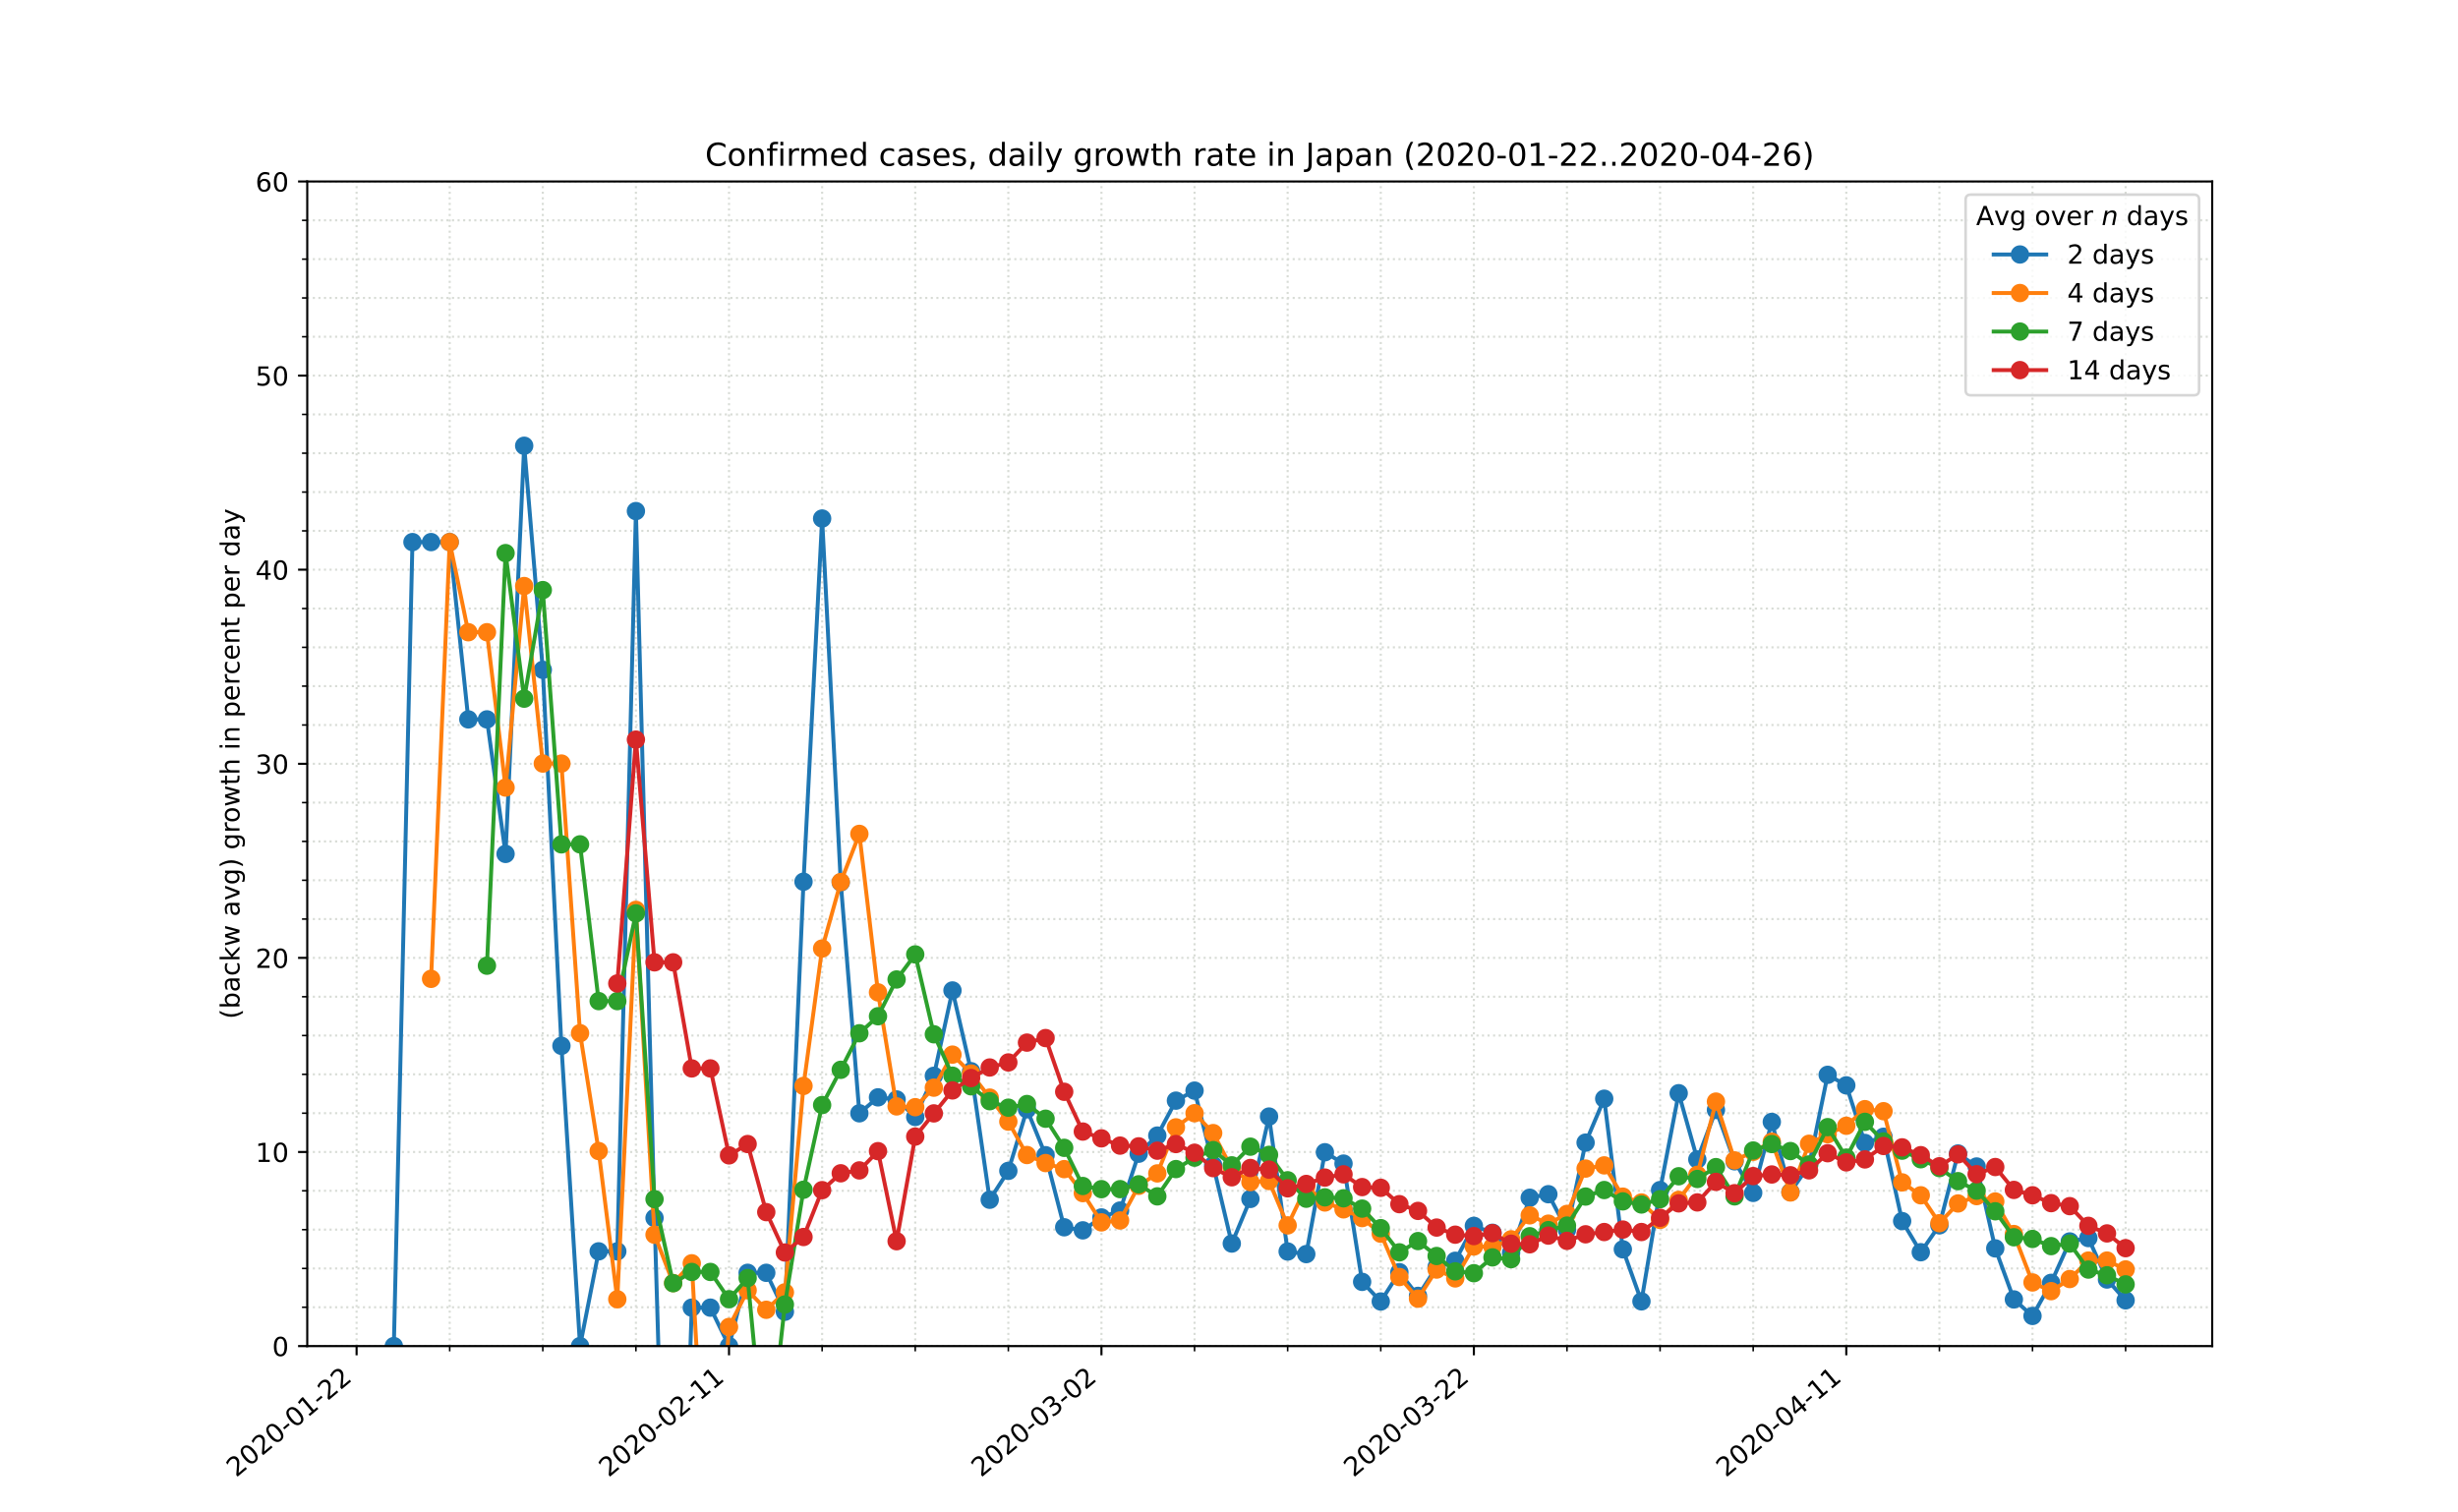 <?xml version="1.0" encoding="utf-8" standalone="no"?>
<!DOCTYPE svg PUBLIC "-//W3C//DTD SVG 1.1//EN"
  "http://www.w3.org/Graphics/SVG/1.1/DTD/svg11.dtd">
<!-- Created with matplotlib (https://matplotlib.org/) -->
<svg height="576pt" version="1.1" viewBox="0 0 936 576" width="936pt" xmlns="http://www.w3.org/2000/svg" xmlns:xlink="http://www.w3.org/1999/xlink">
 <defs>
  <style type="text/css">
*{stroke-linecap:butt;stroke-linejoin:round;}
  </style>
 </defs>
 <g id="figure_1">
  <g id="patch_1">
   <path d="M 0 576 
L 936 576 
L 936 0 
L 0 0 
z
" style="fill:#ffffff;"/>
  </g>
  <g id="axes_1">
   <g id="patch_2">
    <path d="M 117 512.64 
L 842.4 512.64 
L 842.4 69.12 
L 117 69.12 
z
" style="fill:#ffffff;"/>
   </g>
   <g id="matplotlib.axis_1">
    <g id="xtick_1">
     <g id="line2d_1">
      <path clip-path="url(#pc1a9fc11d0)" d="M 135.791 512.64 
L 135.791 69.12 
" style="fill:none;stroke:#d8dcd6;stroke-dasharray:0.8,1.32;stroke-dashoffset:0;stroke-width:0.8;"/>
     </g>
     <g id="line2d_2">
      <defs>
       <path d="M 0 0 
L 0 3.5 
" id="m9a9b483069" style="stroke:#000000;stroke-width:0.8;"/>
      </defs>
      <g>
       <use style="stroke:#000000;stroke-width:0.8;" x="135.791" xlink:href="#m9a9b483069" y="512.64"/>
      </g>
     </g>
     <g id="text_1">
      <!-- 2020-01-22 -->
      <defs>
       <path d="M 19.188 8.297 
L 53.609 8.297 
L 53.609 0 
L 7.328 0 
L 7.328 8.297 
Q 12.938 14.109 22.625 23.891 
Q 32.328 33.688 34.812 36.531 
Q 39.547 41.844 41.422 45.531 
Q 43.312 49.219 43.312 52.781 
Q 43.312 58.594 39.234 62.25 
Q 35.156 65.922 28.609 65.922 
Q 23.969 65.922 18.812 64.312 
Q 13.672 62.703 7.812 59.422 
L 7.812 69.391 
Q 13.766 71.781 18.938 73 
Q 24.125 74.219 28.422 74.219 
Q 39.75 74.219 46.484 68.547 
Q 53.219 62.891 53.219 53.422 
Q 53.219 48.922 51.531 44.891 
Q 49.859 40.875 45.406 35.406 
Q 44.188 33.984 37.641 27.219 
Q 31.109 20.453 19.188 8.297 
z
" id="DejaVuSans-50"/>
       <path d="M 31.781 66.406 
Q 24.172 66.406 20.328 58.906 
Q 16.5 51.422 16.5 36.375 
Q 16.5 21.391 20.328 13.891 
Q 24.172 6.391 31.781 6.391 
Q 39.453 6.391 43.281 13.891 
Q 47.125 21.391 47.125 36.375 
Q 47.125 51.422 43.281 58.906 
Q 39.453 66.406 31.781 66.406 
z
M 31.781 74.219 
Q 44.047 74.219 50.516 64.516 
Q 56.984 54.828 56.984 36.375 
Q 56.984 17.969 50.516 8.266 
Q 44.047 -1.422 31.781 -1.422 
Q 19.531 -1.422 13.062 8.266 
Q 6.594 17.969 6.594 36.375 
Q 6.594 54.828 13.062 64.516 
Q 19.531 74.219 31.781 74.219 
z
" id="DejaVuSans-48"/>
       <path d="M 4.891 31.391 
L 31.203 31.391 
L 31.203 23.391 
L 4.891 23.391 
z
" id="DejaVuSans-45"/>
       <path d="M 12.406 8.297 
L 28.516 8.297 
L 28.516 63.922 
L 10.984 60.406 
L 10.984 69.391 
L 28.422 72.906 
L 38.281 72.906 
L 38.281 8.297 
L 54.391 8.297 
L 54.391 0 
L 12.406 0 
z
" id="DejaVuSans-49"/>
      </defs>
      <g transform="translate(89.935 562.817)rotate(-40)scale(0.1 -0.1)">
       <use xlink:href="#DejaVuSans-50"/>
       <use x="63.623" xlink:href="#DejaVuSans-48"/>
       <use x="127.246" xlink:href="#DejaVuSans-50"/>
       <use x="190.869" xlink:href="#DejaVuSans-48"/>
       <use x="254.492" xlink:href="#DejaVuSans-45"/>
       <use x="290.576" xlink:href="#DejaVuSans-48"/>
       <use x="354.199" xlink:href="#DejaVuSans-49"/>
       <use x="417.822" xlink:href="#DejaVuSans-45"/>
       <use x="453.906" xlink:href="#DejaVuSans-50"/>
       <use x="517.529" xlink:href="#DejaVuSans-50"/>
      </g>
     </g>
    </g>
    <g id="xtick_2">
     <g id="line2d_3">
      <path clip-path="url(#pc1a9fc11d0)" d="M 277.609 512.64 
L 277.609 69.12 
" style="fill:none;stroke:#d8dcd6;stroke-dasharray:0.8,1.32;stroke-dashoffset:0;stroke-width:0.8;"/>
     </g>
     <g id="line2d_4">
      <g>
       <use style="stroke:#000000;stroke-width:0.8;" x="277.609" xlink:href="#m9a9b483069" y="512.64"/>
      </g>
     </g>
     <g id="text_2">
      <!-- 2020-02-11 -->
      <g transform="translate(231.753 562.817)rotate(-40)scale(0.1 -0.1)">
       <use xlink:href="#DejaVuSans-50"/>
       <use x="63.623" xlink:href="#DejaVuSans-48"/>
       <use x="127.246" xlink:href="#DejaVuSans-50"/>
       <use x="190.869" xlink:href="#DejaVuSans-48"/>
       <use x="254.492" xlink:href="#DejaVuSans-45"/>
       <use x="290.576" xlink:href="#DejaVuSans-48"/>
       <use x="354.199" xlink:href="#DejaVuSans-50"/>
       <use x="417.822" xlink:href="#DejaVuSans-45"/>
       <use x="453.906" xlink:href="#DejaVuSans-49"/>
       <use x="517.529" xlink:href="#DejaVuSans-49"/>
      </g>
     </g>
    </g>
    <g id="xtick_3">
     <g id="line2d_5">
      <path clip-path="url(#pc1a9fc11d0)" d="M 419.427 512.64 
L 419.427 69.12 
" style="fill:none;stroke:#d8dcd6;stroke-dasharray:0.8,1.32;stroke-dashoffset:0;stroke-width:0.8;"/>
     </g>
     <g id="line2d_6">
      <g>
       <use style="stroke:#000000;stroke-width:0.8;" x="419.427" xlink:href="#m9a9b483069" y="512.64"/>
      </g>
     </g>
     <g id="text_3">
      <!-- 2020-03-02 -->
      <defs>
       <path d="M 40.578 39.312 
Q 47.656 37.797 51.625 33 
Q 55.609 28.219 55.609 21.188 
Q 55.609 10.406 48.188 4.484 
Q 40.766 -1.422 27.094 -1.422 
Q 22.516 -1.422 17.656 -0.516 
Q 12.797 0.391 7.625 2.203 
L 7.625 11.719 
Q 11.719 9.328 16.594 8.109 
Q 21.484 6.891 26.812 6.891 
Q 36.078 6.891 40.938 10.547 
Q 45.797 14.203 45.797 21.188 
Q 45.797 27.641 41.281 31.266 
Q 36.766 34.906 28.719 34.906 
L 20.219 34.906 
L 20.219 43.016 
L 29.109 43.016 
Q 36.375 43.016 40.234 45.922 
Q 44.094 48.828 44.094 54.297 
Q 44.094 59.906 40.109 62.906 
Q 36.141 65.922 28.719 65.922 
Q 24.656 65.922 20.016 65.031 
Q 15.375 64.156 9.812 62.312 
L 9.812 71.094 
Q 15.438 72.656 20.344 73.438 
Q 25.25 74.219 29.594 74.219 
Q 40.828 74.219 47.359 69.109 
Q 53.906 64.016 53.906 55.328 
Q 53.906 49.266 50.438 45.094 
Q 46.969 40.922 40.578 39.312 
z
" id="DejaVuSans-51"/>
      </defs>
      <g transform="translate(373.571 562.817)rotate(-40)scale(0.1 -0.1)">
       <use xlink:href="#DejaVuSans-50"/>
       <use x="63.623" xlink:href="#DejaVuSans-48"/>
       <use x="127.246" xlink:href="#DejaVuSans-50"/>
       <use x="190.869" xlink:href="#DejaVuSans-48"/>
       <use x="254.492" xlink:href="#DejaVuSans-45"/>
       <use x="290.576" xlink:href="#DejaVuSans-48"/>
       <use x="354.199" xlink:href="#DejaVuSans-51"/>
       <use x="417.822" xlink:href="#DejaVuSans-45"/>
       <use x="453.906" xlink:href="#DejaVuSans-48"/>
       <use x="517.529" xlink:href="#DejaVuSans-50"/>
      </g>
     </g>
    </g>
    <g id="xtick_4">
     <g id="line2d_7">
      <path clip-path="url(#pc1a9fc11d0)" d="M 561.245 512.64 
L 561.245 69.12 
" style="fill:none;stroke:#d8dcd6;stroke-dasharray:0.8,1.32;stroke-dashoffset:0;stroke-width:0.8;"/>
     </g>
     <g id="line2d_8">
      <g>
       <use style="stroke:#000000;stroke-width:0.8;" x="561.245" xlink:href="#m9a9b483069" y="512.64"/>
      </g>
     </g>
     <g id="text_4">
      <!-- 2020-03-22 -->
      <g transform="translate(515.39 562.817)rotate(-40)scale(0.1 -0.1)">
       <use xlink:href="#DejaVuSans-50"/>
       <use x="63.623" xlink:href="#DejaVuSans-48"/>
       <use x="127.246" xlink:href="#DejaVuSans-50"/>
       <use x="190.869" xlink:href="#DejaVuSans-48"/>
       <use x="254.492" xlink:href="#DejaVuSans-45"/>
       <use x="290.576" xlink:href="#DejaVuSans-48"/>
       <use x="354.199" xlink:href="#DejaVuSans-51"/>
       <use x="417.822" xlink:href="#DejaVuSans-45"/>
       <use x="453.906" xlink:href="#DejaVuSans-50"/>
       <use x="517.529" xlink:href="#DejaVuSans-50"/>
      </g>
     </g>
    </g>
    <g id="xtick_5">
     <g id="line2d_9">
      <path clip-path="url(#pc1a9fc11d0)" d="M 703.064 512.64 
L 703.064 69.12 
" style="fill:none;stroke:#d8dcd6;stroke-dasharray:0.8,1.32;stroke-dashoffset:0;stroke-width:0.8;"/>
     </g>
     <g id="line2d_10">
      <g>
       <use style="stroke:#000000;stroke-width:0.8;" x="703.064" xlink:href="#m9a9b483069" y="512.64"/>
      </g>
     </g>
     <g id="text_5">
      <!-- 2020-04-11 -->
      <defs>
       <path d="M 37.797 64.312 
L 12.891 25.391 
L 37.797 25.391 
z
M 35.203 72.906 
L 47.609 72.906 
L 47.609 25.391 
L 58.016 25.391 
L 58.016 17.188 
L 47.609 17.188 
L 47.609 0 
L 37.797 0 
L 37.797 17.188 
L 4.891 17.188 
L 4.891 26.703 
z
" id="DejaVuSans-52"/>
      </defs>
      <g transform="translate(657.208 562.817)rotate(-40)scale(0.1 -0.1)">
       <use xlink:href="#DejaVuSans-50"/>
       <use x="63.623" xlink:href="#DejaVuSans-48"/>
       <use x="127.246" xlink:href="#DejaVuSans-50"/>
       <use x="190.869" xlink:href="#DejaVuSans-48"/>
       <use x="254.492" xlink:href="#DejaVuSans-45"/>
       <use x="290.576" xlink:href="#DejaVuSans-48"/>
       <use x="354.199" xlink:href="#DejaVuSans-52"/>
       <use x="417.822" xlink:href="#DejaVuSans-45"/>
       <use x="453.906" xlink:href="#DejaVuSans-49"/>
       <use x="517.529" xlink:href="#DejaVuSans-49"/>
      </g>
     </g>
    </g>
    <g id="xtick_6">
     <g id="line2d_11">
      <path clip-path="url(#pc1a9fc11d0)" d="M 171.245 512.64 
L 171.245 69.12 
" style="fill:none;stroke:#d8dcd6;stroke-dasharray:0.8,1.32;stroke-dashoffset:0;stroke-width:0.8;"/>
     </g>
     <g id="line2d_12">
      <defs>
       <path d="M 0 0 
L 0 2 
" id="m2c73b557e8" style="stroke:#000000;stroke-width:0.6;"/>
      </defs>
      <g>
       <use style="stroke:#000000;stroke-width:0.6;" x="171.245" xlink:href="#m2c73b557e8" y="512.64"/>
      </g>
     </g>
    </g>
    <g id="xtick_7">
     <g id="line2d_13">
      <path clip-path="url(#pc1a9fc11d0)" d="M 206.7 512.64 
L 206.7 69.12 
" style="fill:none;stroke:#d8dcd6;stroke-dasharray:0.8,1.32;stroke-dashoffset:0;stroke-width:0.8;"/>
     </g>
     <g id="line2d_14">
      <g>
       <use style="stroke:#000000;stroke-width:0.6;" x="206.7" xlink:href="#m2c73b557e8" y="512.64"/>
      </g>
     </g>
    </g>
    <g id="xtick_8">
     <g id="line2d_15">
      <path clip-path="url(#pc1a9fc11d0)" d="M 242.155 512.64 
L 242.155 69.12 
" style="fill:none;stroke:#d8dcd6;stroke-dasharray:0.8,1.32;stroke-dashoffset:0;stroke-width:0.8;"/>
     </g>
     <g id="line2d_16">
      <g>
       <use style="stroke:#000000;stroke-width:0.6;" x="242.155" xlink:href="#m2c73b557e8" y="512.64"/>
      </g>
     </g>
    </g>
    <g id="xtick_9">
     <g id="line2d_17">
      <path clip-path="url(#pc1a9fc11d0)" d="M 313.064 512.64 
L 313.064 69.12 
" style="fill:none;stroke:#d8dcd6;stroke-dasharray:0.8,1.32;stroke-dashoffset:0;stroke-width:0.8;"/>
     </g>
     <g id="line2d_18">
      <g>
       <use style="stroke:#000000;stroke-width:0.6;" x="313.064" xlink:href="#m2c73b557e8" y="512.64"/>
      </g>
     </g>
    </g>
    <g id="xtick_10">
     <g id="line2d_19">
      <path clip-path="url(#pc1a9fc11d0)" d="M 348.518 512.64 
L 348.518 69.12 
" style="fill:none;stroke:#d8dcd6;stroke-dasharray:0.8,1.32;stroke-dashoffset:0;stroke-width:0.8;"/>
     </g>
     <g id="line2d_20">
      <g>
       <use style="stroke:#000000;stroke-width:0.6;" x="348.518" xlink:href="#m2c73b557e8" y="512.64"/>
      </g>
     </g>
    </g>
    <g id="xtick_11">
     <g id="line2d_21">
      <path clip-path="url(#pc1a9fc11d0)" d="M 383.973 512.64 
L 383.973 69.12 
" style="fill:none;stroke:#d8dcd6;stroke-dasharray:0.8,1.32;stroke-dashoffset:0;stroke-width:0.8;"/>
     </g>
     <g id="line2d_22">
      <g>
       <use style="stroke:#000000;stroke-width:0.6;" x="383.973" xlink:href="#m2c73b557e8" y="512.64"/>
      </g>
     </g>
    </g>
    <g id="xtick_12">
     <g id="line2d_23">
      <path clip-path="url(#pc1a9fc11d0)" d="M 454.882 512.64 
L 454.882 69.12 
" style="fill:none;stroke:#d8dcd6;stroke-dasharray:0.8,1.32;stroke-dashoffset:0;stroke-width:0.8;"/>
     </g>
     <g id="line2d_24">
      <g>
       <use style="stroke:#000000;stroke-width:0.6;" x="454.882" xlink:href="#m2c73b557e8" y="512.64"/>
      </g>
     </g>
    </g>
    <g id="xtick_13">
     <g id="line2d_25">
      <path clip-path="url(#pc1a9fc11d0)" d="M 490.336 512.64 
L 490.336 69.12 
" style="fill:none;stroke:#d8dcd6;stroke-dasharray:0.8,1.32;stroke-dashoffset:0;stroke-width:0.8;"/>
     </g>
     <g id="line2d_26">
      <g>
       <use style="stroke:#000000;stroke-width:0.6;" x="490.336" xlink:href="#m2c73b557e8" y="512.64"/>
      </g>
     </g>
    </g>
    <g id="xtick_14">
     <g id="line2d_27">
      <path clip-path="url(#pc1a9fc11d0)" d="M 525.791 512.64 
L 525.791 69.12 
" style="fill:none;stroke:#d8dcd6;stroke-dasharray:0.8,1.32;stroke-dashoffset:0;stroke-width:0.8;"/>
     </g>
     <g id="line2d_28">
      <g>
       <use style="stroke:#000000;stroke-width:0.6;" x="525.791" xlink:href="#m2c73b557e8" y="512.64"/>
      </g>
     </g>
    </g>
    <g id="xtick_15">
     <g id="line2d_29">
      <path clip-path="url(#pc1a9fc11d0)" d="M 596.7 512.64 
L 596.7 69.12 
" style="fill:none;stroke:#d8dcd6;stroke-dasharray:0.8,1.32;stroke-dashoffset:0;stroke-width:0.8;"/>
     </g>
     <g id="line2d_30">
      <g>
       <use style="stroke:#000000;stroke-width:0.6;" x="596.7" xlink:href="#m2c73b557e8" y="512.64"/>
      </g>
     </g>
    </g>
    <g id="xtick_16">
     <g id="line2d_31">
      <path clip-path="url(#pc1a9fc11d0)" d="M 632.155 512.64 
L 632.155 69.12 
" style="fill:none;stroke:#d8dcd6;stroke-dasharray:0.8,1.32;stroke-dashoffset:0;stroke-width:0.8;"/>
     </g>
     <g id="line2d_32">
      <g>
       <use style="stroke:#000000;stroke-width:0.6;" x="632.155" xlink:href="#m2c73b557e8" y="512.64"/>
      </g>
     </g>
    </g>
    <g id="xtick_17">
     <g id="line2d_33">
      <path clip-path="url(#pc1a9fc11d0)" d="M 667.609 512.64 
L 667.609 69.12 
" style="fill:none;stroke:#d8dcd6;stroke-dasharray:0.8,1.32;stroke-dashoffset:0;stroke-width:0.8;"/>
     </g>
     <g id="line2d_34">
      <g>
       <use style="stroke:#000000;stroke-width:0.6;" x="667.609" xlink:href="#m2c73b557e8" y="512.64"/>
      </g>
     </g>
    </g>
    <g id="xtick_18">
     <g id="line2d_35">
      <path clip-path="url(#pc1a9fc11d0)" d="M 738.518 512.64 
L 738.518 69.12 
" style="fill:none;stroke:#d8dcd6;stroke-dasharray:0.8,1.32;stroke-dashoffset:0;stroke-width:0.8;"/>
     </g>
     <g id="line2d_36">
      <g>
       <use style="stroke:#000000;stroke-width:0.6;" x="738.518" xlink:href="#m2c73b557e8" y="512.64"/>
      </g>
     </g>
    </g>
    <g id="xtick_19">
     <g id="line2d_37">
      <path clip-path="url(#pc1a9fc11d0)" d="M 773.973 512.64 
L 773.973 69.12 
" style="fill:none;stroke:#d8dcd6;stroke-dasharray:0.8,1.32;stroke-dashoffset:0;stroke-width:0.8;"/>
     </g>
     <g id="line2d_38">
      <g>
       <use style="stroke:#000000;stroke-width:0.6;" x="773.973" xlink:href="#m2c73b557e8" y="512.64"/>
      </g>
     </g>
    </g>
    <g id="xtick_20">
     <g id="line2d_39">
      <path clip-path="url(#pc1a9fc11d0)" d="M 809.427 512.64 
L 809.427 69.12 
" style="fill:none;stroke:#d8dcd6;stroke-dasharray:0.8,1.32;stroke-dashoffset:0;stroke-width:0.8;"/>
     </g>
     <g id="line2d_40">
      <g>
       <use style="stroke:#000000;stroke-width:0.6;" x="809.427" xlink:href="#m2c73b557e8" y="512.64"/>
      </g>
     </g>
    </g>
   </g>
   <g id="matplotlib.axis_2">
    <g id="ytick_1">
     <g id="line2d_41">
      <path clip-path="url(#pc1a9fc11d0)" d="M 117 512.64 
L 842.4 512.64 
" style="fill:none;stroke:#d8dcd6;stroke-dasharray:0.8,1.32;stroke-dashoffset:0;stroke-width:0.8;"/>
     </g>
     <g id="line2d_42">
      <defs>
       <path d="M 0 0 
L -3.5 0 
" id="m89a03427ae" style="stroke:#000000;stroke-width:0.8;"/>
      </defs>
      <g>
       <use style="stroke:#000000;stroke-width:0.8;" x="117" xlink:href="#m89a03427ae" y="512.64"/>
      </g>
     </g>
     <g id="text_6">
      <!-- 0 -->
      <g transform="translate(103.638 516.439)scale(0.1 -0.1)">
       <use xlink:href="#DejaVuSans-48"/>
      </g>
     </g>
    </g>
    <g id="ytick_2">
     <g id="line2d_43">
      <path clip-path="url(#pc1a9fc11d0)" d="M 117 438.72 
L 842.4 438.72 
" style="fill:none;stroke:#d8dcd6;stroke-dasharray:0.8,1.32;stroke-dashoffset:0;stroke-width:0.8;"/>
     </g>
     <g id="line2d_44">
      <g>
       <use style="stroke:#000000;stroke-width:0.8;" x="117" xlink:href="#m89a03427ae" y="438.72"/>
      </g>
     </g>
     <g id="text_7">
      <!-- 10 -->
      <g transform="translate(97.275 442.519)scale(0.1 -0.1)">
       <use xlink:href="#DejaVuSans-49"/>
       <use x="63.623" xlink:href="#DejaVuSans-48"/>
      </g>
     </g>
    </g>
    <g id="ytick_3">
     <g id="line2d_45">
      <path clip-path="url(#pc1a9fc11d0)" d="M 117 364.8 
L 842.4 364.8 
" style="fill:none;stroke:#d8dcd6;stroke-dasharray:0.8,1.32;stroke-dashoffset:0;stroke-width:0.8;"/>
     </g>
     <g id="line2d_46">
      <g>
       <use style="stroke:#000000;stroke-width:0.8;" x="117" xlink:href="#m89a03427ae" y="364.8"/>
      </g>
     </g>
     <g id="text_8">
      <!-- 20 -->
      <g transform="translate(97.275 368.599)scale(0.1 -0.1)">
       <use xlink:href="#DejaVuSans-50"/>
       <use x="63.623" xlink:href="#DejaVuSans-48"/>
      </g>
     </g>
    </g>
    <g id="ytick_4">
     <g id="line2d_47">
      <path clip-path="url(#pc1a9fc11d0)" d="M 117 290.88 
L 842.4 290.88 
" style="fill:none;stroke:#d8dcd6;stroke-dasharray:0.8,1.32;stroke-dashoffset:0;stroke-width:0.8;"/>
     </g>
     <g id="line2d_48">
      <g>
       <use style="stroke:#000000;stroke-width:0.8;" x="117" xlink:href="#m89a03427ae" y="290.88"/>
      </g>
     </g>
     <g id="text_9">
      <!-- 30 -->
      <g transform="translate(97.275 294.679)scale(0.1 -0.1)">
       <use xlink:href="#DejaVuSans-51"/>
       <use x="63.623" xlink:href="#DejaVuSans-48"/>
      </g>
     </g>
    </g>
    <g id="ytick_5">
     <g id="line2d_49">
      <path clip-path="url(#pc1a9fc11d0)" d="M 117 216.96 
L 842.4 216.96 
" style="fill:none;stroke:#d8dcd6;stroke-dasharray:0.8,1.32;stroke-dashoffset:0;stroke-width:0.8;"/>
     </g>
     <g id="line2d_50">
      <g>
       <use style="stroke:#000000;stroke-width:0.8;" x="117" xlink:href="#m89a03427ae" y="216.96"/>
      </g>
     </g>
     <g id="text_10">
      <!-- 40 -->
      <g transform="translate(97.275 220.759)scale(0.1 -0.1)">
       <use xlink:href="#DejaVuSans-52"/>
       <use x="63.623" xlink:href="#DejaVuSans-48"/>
      </g>
     </g>
    </g>
    <g id="ytick_6">
     <g id="line2d_51">
      <path clip-path="url(#pc1a9fc11d0)" d="M 117 143.04 
L 842.4 143.04 
" style="fill:none;stroke:#d8dcd6;stroke-dasharray:0.8,1.32;stroke-dashoffset:0;stroke-width:0.8;"/>
     </g>
     <g id="line2d_52">
      <g>
       <use style="stroke:#000000;stroke-width:0.8;" x="117" xlink:href="#m89a03427ae" y="143.04"/>
      </g>
     </g>
     <g id="text_11">
      <!-- 50 -->
      <defs>
       <path d="M 10.797 72.906 
L 49.516 72.906 
L 49.516 64.594 
L 19.828 64.594 
L 19.828 46.734 
Q 21.969 47.469 24.109 47.828 
Q 26.266 48.188 28.422 48.188 
Q 40.625 48.188 47.75 41.5 
Q 54.891 34.812 54.891 23.391 
Q 54.891 11.625 47.562 5.094 
Q 40.234 -1.422 26.906 -1.422 
Q 22.312 -1.422 17.547 -0.641 
Q 12.797 0.141 7.719 1.703 
L 7.719 11.625 
Q 12.109 9.234 16.797 8.062 
Q 21.484 6.891 26.703 6.891 
Q 35.156 6.891 40.078 11.328 
Q 45.016 15.766 45.016 23.391 
Q 45.016 31 40.078 35.438 
Q 35.156 39.891 26.703 39.891 
Q 22.75 39.891 18.812 39.016 
Q 14.891 38.141 10.797 36.281 
z
" id="DejaVuSans-53"/>
      </defs>
      <g transform="translate(97.275 146.839)scale(0.1 -0.1)">
       <use xlink:href="#DejaVuSans-53"/>
       <use x="63.623" xlink:href="#DejaVuSans-48"/>
      </g>
     </g>
    </g>
    <g id="ytick_7">
     <g id="line2d_53">
      <path clip-path="url(#pc1a9fc11d0)" d="M 117 69.12 
L 842.4 69.12 
" style="fill:none;stroke:#d8dcd6;stroke-dasharray:0.8,1.32;stroke-dashoffset:0;stroke-width:0.8;"/>
     </g>
     <g id="line2d_54">
      <g>
       <use style="stroke:#000000;stroke-width:0.8;" x="117" xlink:href="#m89a03427ae" y="69.12"/>
      </g>
     </g>
     <g id="text_12">
      <!-- 60 -->
      <defs>
       <path d="M 33.016 40.375 
Q 26.375 40.375 22.484 35.828 
Q 18.609 31.297 18.609 23.391 
Q 18.609 15.531 22.484 10.953 
Q 26.375 6.391 33.016 6.391 
Q 39.656 6.391 43.531 10.953 
Q 47.406 15.531 47.406 23.391 
Q 47.406 31.297 43.531 35.828 
Q 39.656 40.375 33.016 40.375 
z
M 52.594 71.297 
L 52.594 62.312 
Q 48.875 64.062 45.094 64.984 
Q 41.312 65.922 37.594 65.922 
Q 27.828 65.922 22.672 59.328 
Q 17.531 52.734 16.797 39.406 
Q 19.672 43.656 24.016 45.922 
Q 28.375 48.188 33.594 48.188 
Q 44.578 48.188 50.953 41.516 
Q 57.328 34.859 57.328 23.391 
Q 57.328 12.156 50.688 5.359 
Q 44.047 -1.422 33.016 -1.422 
Q 20.359 -1.422 13.672 8.266 
Q 6.984 17.969 6.984 36.375 
Q 6.984 53.656 15.188 63.938 
Q 23.391 74.219 37.203 74.219 
Q 40.922 74.219 44.703 73.484 
Q 48.484 72.75 52.594 71.297 
z
" id="DejaVuSans-54"/>
      </defs>
      <g transform="translate(97.275 72.919)scale(0.1 -0.1)">
       <use xlink:href="#DejaVuSans-54"/>
       <use x="63.623" xlink:href="#DejaVuSans-48"/>
      </g>
     </g>
    </g>
    <g id="ytick_8">
     <g id="line2d_55">
      <path clip-path="url(#pc1a9fc11d0)" d="M 117 497.856 
L 842.4 497.856 
" style="fill:none;stroke:#d8dcd6;stroke-dasharray:0.8,1.32;stroke-dashoffset:0;stroke-width:0.8;"/>
     </g>
     <g id="line2d_56">
      <defs>
       <path d="M 0 0 
L -2 0 
" id="ma5e3c7e90a" style="stroke:#000000;stroke-width:0.6;"/>
      </defs>
      <g>
       <use style="stroke:#000000;stroke-width:0.6;" x="117" xlink:href="#ma5e3c7e90a" y="497.856"/>
      </g>
     </g>
    </g>
    <g id="ytick_9">
     <g id="line2d_57">
      <path clip-path="url(#pc1a9fc11d0)" d="M 117 483.072 
L 842.4 483.072 
" style="fill:none;stroke:#d8dcd6;stroke-dasharray:0.8,1.32;stroke-dashoffset:0;stroke-width:0.8;"/>
     </g>
     <g id="line2d_58">
      <g>
       <use style="stroke:#000000;stroke-width:0.6;" x="117" xlink:href="#ma5e3c7e90a" y="483.072"/>
      </g>
     </g>
    </g>
    <g id="ytick_10">
     <g id="line2d_59">
      <path clip-path="url(#pc1a9fc11d0)" d="M 117 468.288 
L 842.4 468.288 
" style="fill:none;stroke:#d8dcd6;stroke-dasharray:0.8,1.32;stroke-dashoffset:0;stroke-width:0.8;"/>
     </g>
     <g id="line2d_60">
      <g>
       <use style="stroke:#000000;stroke-width:0.6;" x="117" xlink:href="#ma5e3c7e90a" y="468.288"/>
      </g>
     </g>
    </g>
    <g id="ytick_11">
     <g id="line2d_61">
      <path clip-path="url(#pc1a9fc11d0)" d="M 117 453.504 
L 842.4 453.504 
" style="fill:none;stroke:#d8dcd6;stroke-dasharray:0.8,1.32;stroke-dashoffset:0;stroke-width:0.8;"/>
     </g>
     <g id="line2d_62">
      <g>
       <use style="stroke:#000000;stroke-width:0.6;" x="117" xlink:href="#ma5e3c7e90a" y="453.504"/>
      </g>
     </g>
    </g>
    <g id="ytick_12">
     <g id="line2d_63">
      <path clip-path="url(#pc1a9fc11d0)" d="M 117 423.936 
L 842.4 423.936 
" style="fill:none;stroke:#d8dcd6;stroke-dasharray:0.8,1.32;stroke-dashoffset:0;stroke-width:0.8;"/>
     </g>
     <g id="line2d_64">
      <g>
       <use style="stroke:#000000;stroke-width:0.6;" x="117" xlink:href="#ma5e3c7e90a" y="423.936"/>
      </g>
     </g>
    </g>
    <g id="ytick_13">
     <g id="line2d_65">
      <path clip-path="url(#pc1a9fc11d0)" d="M 117 409.152 
L 842.4 409.152 
" style="fill:none;stroke:#d8dcd6;stroke-dasharray:0.8,1.32;stroke-dashoffset:0;stroke-width:0.8;"/>
     </g>
     <g id="line2d_66">
      <g>
       <use style="stroke:#000000;stroke-width:0.6;" x="117" xlink:href="#ma5e3c7e90a" y="409.152"/>
      </g>
     </g>
    </g>
    <g id="ytick_14">
     <g id="line2d_67">
      <path clip-path="url(#pc1a9fc11d0)" d="M 117 394.368 
L 842.4 394.368 
" style="fill:none;stroke:#d8dcd6;stroke-dasharray:0.8,1.32;stroke-dashoffset:0;stroke-width:0.8;"/>
     </g>
     <g id="line2d_68">
      <g>
       <use style="stroke:#000000;stroke-width:0.6;" x="117" xlink:href="#ma5e3c7e90a" y="394.368"/>
      </g>
     </g>
    </g>
    <g id="ytick_15">
     <g id="line2d_69">
      <path clip-path="url(#pc1a9fc11d0)" d="M 117 379.584 
L 842.4 379.584 
" style="fill:none;stroke:#d8dcd6;stroke-dasharray:0.8,1.32;stroke-dashoffset:0;stroke-width:0.8;"/>
     </g>
     <g id="line2d_70">
      <g>
       <use style="stroke:#000000;stroke-width:0.6;" x="117" xlink:href="#ma5e3c7e90a" y="379.584"/>
      </g>
     </g>
    </g>
    <g id="ytick_16">
     <g id="line2d_71">
      <path clip-path="url(#pc1a9fc11d0)" d="M 117 350.016 
L 842.4 350.016 
" style="fill:none;stroke:#d8dcd6;stroke-dasharray:0.8,1.32;stroke-dashoffset:0;stroke-width:0.8;"/>
     </g>
     <g id="line2d_72">
      <g>
       <use style="stroke:#000000;stroke-width:0.6;" x="117" xlink:href="#ma5e3c7e90a" y="350.016"/>
      </g>
     </g>
    </g>
    <g id="ytick_17">
     <g id="line2d_73">
      <path clip-path="url(#pc1a9fc11d0)" d="M 117 335.232 
L 842.4 335.232 
" style="fill:none;stroke:#d8dcd6;stroke-dasharray:0.8,1.32;stroke-dashoffset:0;stroke-width:0.8;"/>
     </g>
     <g id="line2d_74">
      <g>
       <use style="stroke:#000000;stroke-width:0.6;" x="117" xlink:href="#ma5e3c7e90a" y="335.232"/>
      </g>
     </g>
    </g>
    <g id="ytick_18">
     <g id="line2d_75">
      <path clip-path="url(#pc1a9fc11d0)" d="M 117 320.448 
L 842.4 320.448 
" style="fill:none;stroke:#d8dcd6;stroke-dasharray:0.8,1.32;stroke-dashoffset:0;stroke-width:0.8;"/>
     </g>
     <g id="line2d_76">
      <g>
       <use style="stroke:#000000;stroke-width:0.6;" x="117" xlink:href="#ma5e3c7e90a" y="320.448"/>
      </g>
     </g>
    </g>
    <g id="ytick_19">
     <g id="line2d_77">
      <path clip-path="url(#pc1a9fc11d0)" d="M 117 305.664 
L 842.4 305.664 
" style="fill:none;stroke:#d8dcd6;stroke-dasharray:0.8,1.32;stroke-dashoffset:0;stroke-width:0.8;"/>
     </g>
     <g id="line2d_78">
      <g>
       <use style="stroke:#000000;stroke-width:0.6;" x="117" xlink:href="#ma5e3c7e90a" y="305.664"/>
      </g>
     </g>
    </g>
    <g id="ytick_20">
     <g id="line2d_79">
      <path clip-path="url(#pc1a9fc11d0)" d="M 117 276.096 
L 842.4 276.096 
" style="fill:none;stroke:#d8dcd6;stroke-dasharray:0.8,1.32;stroke-dashoffset:0;stroke-width:0.8;"/>
     </g>
     <g id="line2d_80">
      <g>
       <use style="stroke:#000000;stroke-width:0.6;" x="117" xlink:href="#ma5e3c7e90a" y="276.096"/>
      </g>
     </g>
    </g>
    <g id="ytick_21">
     <g id="line2d_81">
      <path clip-path="url(#pc1a9fc11d0)" d="M 117 261.312 
L 842.4 261.312 
" style="fill:none;stroke:#d8dcd6;stroke-dasharray:0.8,1.32;stroke-dashoffset:0;stroke-width:0.8;"/>
     </g>
     <g id="line2d_82">
      <g>
       <use style="stroke:#000000;stroke-width:0.6;" x="117" xlink:href="#ma5e3c7e90a" y="261.312"/>
      </g>
     </g>
    </g>
    <g id="ytick_22">
     <g id="line2d_83">
      <path clip-path="url(#pc1a9fc11d0)" d="M 117 246.528 
L 842.4 246.528 
" style="fill:none;stroke:#d8dcd6;stroke-dasharray:0.8,1.32;stroke-dashoffset:0;stroke-width:0.8;"/>
     </g>
     <g id="line2d_84">
      <g>
       <use style="stroke:#000000;stroke-width:0.6;" x="117" xlink:href="#ma5e3c7e90a" y="246.528"/>
      </g>
     </g>
    </g>
    <g id="ytick_23">
     <g id="line2d_85">
      <path clip-path="url(#pc1a9fc11d0)" d="M 117 231.744 
L 842.4 231.744 
" style="fill:none;stroke:#d8dcd6;stroke-dasharray:0.8,1.32;stroke-dashoffset:0;stroke-width:0.8;"/>
     </g>
     <g id="line2d_86">
      <g>
       <use style="stroke:#000000;stroke-width:0.6;" x="117" xlink:href="#ma5e3c7e90a" y="231.744"/>
      </g>
     </g>
    </g>
    <g id="ytick_24">
     <g id="line2d_87">
      <path clip-path="url(#pc1a9fc11d0)" d="M 117 202.176 
L 842.4 202.176 
" style="fill:none;stroke:#d8dcd6;stroke-dasharray:0.8,1.32;stroke-dashoffset:0;stroke-width:0.8;"/>
     </g>
     <g id="line2d_88">
      <g>
       <use style="stroke:#000000;stroke-width:0.6;" x="117" xlink:href="#ma5e3c7e90a" y="202.176"/>
      </g>
     </g>
    </g>
    <g id="ytick_25">
     <g id="line2d_89">
      <path clip-path="url(#pc1a9fc11d0)" d="M 117 187.392 
L 842.4 187.392 
" style="fill:none;stroke:#d8dcd6;stroke-dasharray:0.8,1.32;stroke-dashoffset:0;stroke-width:0.8;"/>
     </g>
     <g id="line2d_90">
      <g>
       <use style="stroke:#000000;stroke-width:0.6;" x="117" xlink:href="#ma5e3c7e90a" y="187.392"/>
      </g>
     </g>
    </g>
    <g id="ytick_26">
     <g id="line2d_91">
      <path clip-path="url(#pc1a9fc11d0)" d="M 117 172.608 
L 842.4 172.608 
" style="fill:none;stroke:#d8dcd6;stroke-dasharray:0.8,1.32;stroke-dashoffset:0;stroke-width:0.8;"/>
     </g>
     <g id="line2d_92">
      <g>
       <use style="stroke:#000000;stroke-width:0.6;" x="117" xlink:href="#ma5e3c7e90a" y="172.608"/>
      </g>
     </g>
    </g>
    <g id="ytick_27">
     <g id="line2d_93">
      <path clip-path="url(#pc1a9fc11d0)" d="M 117 157.824 
L 842.4 157.824 
" style="fill:none;stroke:#d8dcd6;stroke-dasharray:0.8,1.32;stroke-dashoffset:0;stroke-width:0.8;"/>
     </g>
     <g id="line2d_94">
      <g>
       <use style="stroke:#000000;stroke-width:0.6;" x="117" xlink:href="#ma5e3c7e90a" y="157.824"/>
      </g>
     </g>
    </g>
    <g id="ytick_28">
     <g id="line2d_95">
      <path clip-path="url(#pc1a9fc11d0)" d="M 117 128.256 
L 842.4 128.256 
" style="fill:none;stroke:#d8dcd6;stroke-dasharray:0.8,1.32;stroke-dashoffset:0;stroke-width:0.8;"/>
     </g>
     <g id="line2d_96">
      <g>
       <use style="stroke:#000000;stroke-width:0.6;" x="117" xlink:href="#ma5e3c7e90a" y="128.256"/>
      </g>
     </g>
    </g>
    <g id="ytick_29">
     <g id="line2d_97">
      <path clip-path="url(#pc1a9fc11d0)" d="M 117 113.472 
L 842.4 113.472 
" style="fill:none;stroke:#d8dcd6;stroke-dasharray:0.8,1.32;stroke-dashoffset:0;stroke-width:0.8;"/>
     </g>
     <g id="line2d_98">
      <g>
       <use style="stroke:#000000;stroke-width:0.6;" x="117" xlink:href="#ma5e3c7e90a" y="113.472"/>
      </g>
     </g>
    </g>
    <g id="ytick_30">
     <g id="line2d_99">
      <path clip-path="url(#pc1a9fc11d0)" d="M 117 98.688 
L 842.4 98.688 
" style="fill:none;stroke:#d8dcd6;stroke-dasharray:0.8,1.32;stroke-dashoffset:0;stroke-width:0.8;"/>
     </g>
     <g id="line2d_100">
      <g>
       <use style="stroke:#000000;stroke-width:0.6;" x="117" xlink:href="#ma5e3c7e90a" y="98.688"/>
      </g>
     </g>
    </g>
    <g id="ytick_31">
     <g id="line2d_101">
      <path clip-path="url(#pc1a9fc11d0)" d="M 117 83.904 
L 842.4 83.904 
" style="fill:none;stroke:#d8dcd6;stroke-dasharray:0.8,1.32;stroke-dashoffset:0;stroke-width:0.8;"/>
     </g>
     <g id="line2d_102">
      <g>
       <use style="stroke:#000000;stroke-width:0.6;" x="117" xlink:href="#ma5e3c7e90a" y="83.904"/>
      </g>
     </g>
    </g>
    <g id="text_13">
     <!-- (backw avg) growth in percent per day -->
     <defs>
      <path d="M 31 75.875 
Q 24.469 64.656 21.281 53.656 
Q 18.109 42.672 18.109 31.391 
Q 18.109 20.125 21.312 9.062 
Q 24.516 -2 31 -13.188 
L 23.188 -13.188 
Q 15.875 -1.703 12.234 9.375 
Q 8.594 20.453 8.594 31.391 
Q 8.594 42.281 12.203 53.312 
Q 15.828 64.359 23.188 75.875 
z
" id="DejaVuSans-40"/>
      <path d="M 48.688 27.297 
Q 48.688 37.203 44.609 42.844 
Q 40.531 48.484 33.406 48.484 
Q 26.266 48.484 22.188 42.844 
Q 18.109 37.203 18.109 27.297 
Q 18.109 17.391 22.188 11.75 
Q 26.266 6.109 33.406 6.109 
Q 40.531 6.109 44.609 11.75 
Q 48.688 17.391 48.688 27.297 
z
M 18.109 46.391 
Q 20.953 51.266 25.266 53.625 
Q 29.594 56 35.594 56 
Q 45.562 56 51.781 48.094 
Q 58.016 40.188 58.016 27.297 
Q 58.016 14.406 51.781 6.484 
Q 45.562 -1.422 35.594 -1.422 
Q 29.594 -1.422 25.266 0.953 
Q 20.953 3.328 18.109 8.203 
L 18.109 0 
L 9.078 0 
L 9.078 75.984 
L 18.109 75.984 
z
" id="DejaVuSans-98"/>
      <path d="M 34.281 27.484 
Q 23.391 27.484 19.188 25 
Q 14.984 22.516 14.984 16.5 
Q 14.984 11.719 18.141 8.906 
Q 21.297 6.109 26.703 6.109 
Q 34.188 6.109 38.703 11.406 
Q 43.219 16.703 43.219 25.484 
L 43.219 27.484 
z
M 52.203 31.203 
L 52.203 0 
L 43.219 0 
L 43.219 8.297 
Q 40.141 3.328 35.547 0.953 
Q 30.953 -1.422 24.312 -1.422 
Q 15.922 -1.422 10.953 3.297 
Q 6 8.016 6 15.922 
Q 6 25.141 12.172 29.828 
Q 18.359 34.516 30.609 34.516 
L 43.219 34.516 
L 43.219 35.406 
Q 43.219 41.609 39.141 45 
Q 35.062 48.391 27.688 48.391 
Q 23 48.391 18.547 47.266 
Q 14.109 46.141 10.016 43.891 
L 10.016 52.203 
Q 14.938 54.109 19.578 55.047 
Q 24.219 56 28.609 56 
Q 40.484 56 46.344 49.844 
Q 52.203 43.703 52.203 31.203 
z
" id="DejaVuSans-97"/>
      <path d="M 48.781 52.594 
L 48.781 44.188 
Q 44.969 46.297 41.141 47.344 
Q 37.312 48.391 33.406 48.391 
Q 24.656 48.391 19.812 42.844 
Q 14.984 37.312 14.984 27.297 
Q 14.984 17.281 19.812 11.734 
Q 24.656 6.203 33.406 6.203 
Q 37.312 6.203 41.141 7.25 
Q 44.969 8.297 48.781 10.406 
L 48.781 2.094 
Q 45.016 0.344 40.984 -0.531 
Q 36.969 -1.422 32.422 -1.422 
Q 20.062 -1.422 12.781 6.344 
Q 5.516 14.109 5.516 27.297 
Q 5.516 40.672 12.859 48.328 
Q 20.219 56 33.016 56 
Q 37.156 56 41.109 55.141 
Q 45.062 54.297 48.781 52.594 
z
" id="DejaVuSans-99"/>
      <path d="M 9.078 75.984 
L 18.109 75.984 
L 18.109 31.109 
L 44.922 54.688 
L 56.391 54.688 
L 27.391 29.109 
L 57.625 0 
L 45.906 0 
L 18.109 26.703 
L 18.109 0 
L 9.078 0 
z
" id="DejaVuSans-107"/>
      <path d="M 4.203 54.688 
L 13.188 54.688 
L 24.422 12.016 
L 35.594 54.688 
L 46.188 54.688 
L 57.422 12.016 
L 68.609 54.688 
L 77.594 54.688 
L 63.281 0 
L 52.688 0 
L 40.922 44.828 
L 29.109 0 
L 18.5 0 
z
" id="DejaVuSans-119"/>
      <path id="DejaVuSans-32"/>
      <path d="M 2.984 54.688 
L 12.5 54.688 
L 29.594 8.797 
L 46.688 54.688 
L 56.203 54.688 
L 35.688 0 
L 23.484 0 
z
" id="DejaVuSans-118"/>
      <path d="M 45.406 27.984 
Q 45.406 37.75 41.375 43.109 
Q 37.359 48.484 30.078 48.484 
Q 22.859 48.484 18.828 43.109 
Q 14.797 37.75 14.797 27.984 
Q 14.797 18.266 18.828 12.891 
Q 22.859 7.516 30.078 7.516 
Q 37.359 7.516 41.375 12.891 
Q 45.406 18.266 45.406 27.984 
z
M 54.391 6.781 
Q 54.391 -7.172 48.188 -13.984 
Q 42 -20.797 29.203 -20.797 
Q 24.469 -20.797 20.266 -20.094 
Q 16.062 -19.391 12.109 -17.922 
L 12.109 -9.188 
Q 16.062 -11.328 19.922 -12.344 
Q 23.781 -13.375 27.781 -13.375 
Q 36.625 -13.375 41.016 -8.766 
Q 45.406 -4.156 45.406 5.172 
L 45.406 9.625 
Q 42.625 4.781 38.281 2.391 
Q 33.938 0 27.875 0 
Q 17.828 0 11.672 7.656 
Q 5.516 15.328 5.516 27.984 
Q 5.516 40.672 11.672 48.328 
Q 17.828 56 27.875 56 
Q 33.938 56 38.281 53.609 
Q 42.625 51.219 45.406 46.391 
L 45.406 54.688 
L 54.391 54.688 
z
" id="DejaVuSans-103"/>
      <path d="M 8.016 75.875 
L 15.828 75.875 
Q 23.141 64.359 26.781 53.312 
Q 30.422 42.281 30.422 31.391 
Q 30.422 20.453 26.781 9.375 
Q 23.141 -1.703 15.828 -13.188 
L 8.016 -13.188 
Q 14.5 -2 17.703 9.062 
Q 20.906 20.125 20.906 31.391 
Q 20.906 42.672 17.703 53.656 
Q 14.5 64.656 8.016 75.875 
z
" id="DejaVuSans-41"/>
      <path d="M 41.109 46.297 
Q 39.594 47.172 37.812 47.578 
Q 36.031 48 33.891 48 
Q 26.266 48 22.188 43.047 
Q 18.109 38.094 18.109 28.812 
L 18.109 0 
L 9.078 0 
L 9.078 54.688 
L 18.109 54.688 
L 18.109 46.188 
Q 20.953 51.172 25.484 53.578 
Q 30.031 56 36.531 56 
Q 37.453 56 38.578 55.875 
Q 39.703 55.766 41.062 55.516 
z
" id="DejaVuSans-114"/>
      <path d="M 30.609 48.391 
Q 23.391 48.391 19.188 42.75 
Q 14.984 37.109 14.984 27.297 
Q 14.984 17.484 19.156 11.844 
Q 23.344 6.203 30.609 6.203 
Q 37.797 6.203 41.984 11.859 
Q 46.188 17.531 46.188 27.297 
Q 46.188 37.016 41.984 42.703 
Q 37.797 48.391 30.609 48.391 
z
M 30.609 56 
Q 42.328 56 49.016 48.375 
Q 55.719 40.766 55.719 27.297 
Q 55.719 13.875 49.016 6.219 
Q 42.328 -1.422 30.609 -1.422 
Q 18.844 -1.422 12.172 6.219 
Q 5.516 13.875 5.516 27.297 
Q 5.516 40.766 12.172 48.375 
Q 18.844 56 30.609 56 
z
" id="DejaVuSans-111"/>
      <path d="M 18.312 70.219 
L 18.312 54.688 
L 36.812 54.688 
L 36.812 47.703 
L 18.312 47.703 
L 18.312 18.016 
Q 18.312 11.328 20.141 9.422 
Q 21.969 7.516 27.594 7.516 
L 36.812 7.516 
L 36.812 0 
L 27.594 0 
Q 17.188 0 13.234 3.875 
Q 9.281 7.766 9.281 18.016 
L 9.281 47.703 
L 2.688 47.703 
L 2.688 54.688 
L 9.281 54.688 
L 9.281 70.219 
z
" id="DejaVuSans-116"/>
      <path d="M 54.891 33.016 
L 54.891 0 
L 45.906 0 
L 45.906 32.719 
Q 45.906 40.484 42.875 44.328 
Q 39.844 48.188 33.797 48.188 
Q 26.516 48.188 22.312 43.547 
Q 18.109 38.922 18.109 30.906 
L 18.109 0 
L 9.078 0 
L 9.078 75.984 
L 18.109 75.984 
L 18.109 46.188 
Q 21.344 51.125 25.703 53.562 
Q 30.078 56 35.797 56 
Q 45.219 56 50.047 50.172 
Q 54.891 44.344 54.891 33.016 
z
" id="DejaVuSans-104"/>
      <path d="M 9.422 54.688 
L 18.406 54.688 
L 18.406 0 
L 9.422 0 
z
M 9.422 75.984 
L 18.406 75.984 
L 18.406 64.594 
L 9.422 64.594 
z
" id="DejaVuSans-105"/>
      <path d="M 54.891 33.016 
L 54.891 0 
L 45.906 0 
L 45.906 32.719 
Q 45.906 40.484 42.875 44.328 
Q 39.844 48.188 33.797 48.188 
Q 26.516 48.188 22.312 43.547 
Q 18.109 38.922 18.109 30.906 
L 18.109 0 
L 9.078 0 
L 9.078 54.688 
L 18.109 54.688 
L 18.109 46.188 
Q 21.344 51.125 25.703 53.562 
Q 30.078 56 35.797 56 
Q 45.219 56 50.047 50.172 
Q 54.891 44.344 54.891 33.016 
z
" id="DejaVuSans-110"/>
      <path d="M 18.109 8.203 
L 18.109 -20.797 
L 9.078 -20.797 
L 9.078 54.688 
L 18.109 54.688 
L 18.109 46.391 
Q 20.953 51.266 25.266 53.625 
Q 29.594 56 35.594 56 
Q 45.562 56 51.781 48.094 
Q 58.016 40.188 58.016 27.297 
Q 58.016 14.406 51.781 6.484 
Q 45.562 -1.422 35.594 -1.422 
Q 29.594 -1.422 25.266 0.953 
Q 20.953 3.328 18.109 8.203 
z
M 48.688 27.297 
Q 48.688 37.203 44.609 42.844 
Q 40.531 48.484 33.406 48.484 
Q 26.266 48.484 22.188 42.844 
Q 18.109 37.203 18.109 27.297 
Q 18.109 17.391 22.188 11.75 
Q 26.266 6.109 33.406 6.109 
Q 40.531 6.109 44.609 11.75 
Q 48.688 17.391 48.688 27.297 
z
" id="DejaVuSans-112"/>
      <path d="M 56.203 29.594 
L 56.203 25.203 
L 14.891 25.203 
Q 15.484 15.922 20.484 11.062 
Q 25.484 6.203 34.422 6.203 
Q 39.594 6.203 44.453 7.469 
Q 49.312 8.734 54.109 11.281 
L 54.109 2.781 
Q 49.266 0.734 44.188 -0.344 
Q 39.109 -1.422 33.891 -1.422 
Q 20.797 -1.422 13.156 6.188 
Q 5.516 13.812 5.516 26.812 
Q 5.516 40.234 12.766 48.109 
Q 20.016 56 32.328 56 
Q 43.359 56 49.781 48.891 
Q 56.203 41.797 56.203 29.594 
z
M 47.219 32.234 
Q 47.125 39.594 43.094 43.984 
Q 39.062 48.391 32.422 48.391 
Q 24.906 48.391 20.391 44.141 
Q 15.875 39.891 15.188 32.172 
z
" id="DejaVuSans-101"/>
      <path d="M 45.406 46.391 
L 45.406 75.984 
L 54.391 75.984 
L 54.391 0 
L 45.406 0 
L 45.406 8.203 
Q 42.578 3.328 38.25 0.953 
Q 33.938 -1.422 27.875 -1.422 
Q 17.969 -1.422 11.734 6.484 
Q 5.516 14.406 5.516 27.297 
Q 5.516 40.188 11.734 48.094 
Q 17.969 56 27.875 56 
Q 33.938 56 38.25 53.625 
Q 42.578 51.266 45.406 46.391 
z
M 14.797 27.297 
Q 14.797 17.391 18.875 11.75 
Q 22.953 6.109 30.078 6.109 
Q 37.203 6.109 41.297 11.75 
Q 45.406 17.391 45.406 27.297 
Q 45.406 37.203 41.297 42.844 
Q 37.203 48.484 30.078 48.484 
Q 22.953 48.484 18.875 42.844 
Q 14.797 37.203 14.797 27.297 
z
" id="DejaVuSans-100"/>
      <path d="M 32.172 -5.078 
Q 28.375 -14.844 24.75 -17.812 
Q 21.141 -20.797 15.094 -20.797 
L 7.906 -20.797 
L 7.906 -13.281 
L 13.188 -13.281 
Q 16.891 -13.281 18.938 -11.516 
Q 21 -9.766 23.484 -3.219 
L 25.094 0.875 
L 2.984 54.688 
L 12.5 54.688 
L 29.594 11.922 
L 46.688 54.688 
L 56.203 54.688 
z
" id="DejaVuSans-121"/>
     </defs>
     <g transform="translate(91.195 388.09)rotate(-90)scale(0.1 -0.1)">
      <use xlink:href="#DejaVuSans-40"/>
      <use x="39.014" xlink:href="#DejaVuSans-98"/>
      <use x="102.49" xlink:href="#DejaVuSans-97"/>
      <use x="163.77" xlink:href="#DejaVuSans-99"/>
      <use x="218.75" xlink:href="#DejaVuSans-107"/>
      <use x="276.66" xlink:href="#DejaVuSans-119"/>
      <use x="358.447" xlink:href="#DejaVuSans-32"/>
      <use x="390.234" xlink:href="#DejaVuSans-97"/>
      <use x="451.514" xlink:href="#DejaVuSans-118"/>
      <use x="510.693" xlink:href="#DejaVuSans-103"/>
      <use x="574.17" xlink:href="#DejaVuSans-41"/>
      <use x="613.184" xlink:href="#DejaVuSans-32"/>
      <use x="644.971" xlink:href="#DejaVuSans-103"/>
      <use x="708.447" xlink:href="#DejaVuSans-114"/>
      <use x="747.311" xlink:href="#DejaVuSans-111"/>
      <use x="808.492" xlink:href="#DejaVuSans-119"/>
      <use x="890.279" xlink:href="#DejaVuSans-116"/>
      <use x="929.488" xlink:href="#DejaVuSans-104"/>
      <use x="992.867" xlink:href="#DejaVuSans-32"/>
      <use x="1024.654" xlink:href="#DejaVuSans-105"/>
      <use x="1052.438" xlink:href="#DejaVuSans-110"/>
      <use x="1115.816" xlink:href="#DejaVuSans-32"/>
      <use x="1147.604" xlink:href="#DejaVuSans-112"/>
      <use x="1211.08" xlink:href="#DejaVuSans-101"/>
      <use x="1272.604" xlink:href="#DejaVuSans-114"/>
      <use x="1311.467" xlink:href="#DejaVuSans-99"/>
      <use x="1366.447" xlink:href="#DejaVuSans-101"/>
      <use x="1427.971" xlink:href="#DejaVuSans-110"/>
      <use x="1491.35" xlink:href="#DejaVuSans-116"/>
      <use x="1530.559" xlink:href="#DejaVuSans-32"/>
      <use x="1562.346" xlink:href="#DejaVuSans-112"/>
      <use x="1625.822" xlink:href="#DejaVuSans-101"/>
      <use x="1687.346" xlink:href="#DejaVuSans-114"/>
      <use x="1728.459" xlink:href="#DejaVuSans-32"/>
      <use x="1760.246" xlink:href="#DejaVuSans-100"/>
      <use x="1823.723" xlink:href="#DejaVuSans-97"/>
      <use x="1885.002" xlink:href="#DejaVuSans-121"/>
     </g>
    </g>
   </g>
   <g id="line2d_103">
    <path clip-path="url(#pc1a9fc11d0)" d="M 149.973 512.64 
L 157.064 206.453 
L 164.155 206.453 
L 171.245 206.453 
L 178.336 273.97 
L 185.427 273.97 
L 192.518 325.204 
L 199.609 169.762 
L 206.7 255.103 
L 213.791 398.285 
L 220.882 512.64 
L 227.973 476.56 
L 235.064 476.56 
L 242.155 194.641 
L 249.245 463.85 
L 252.631 577 
M 260.666 577 
L 263.427 498.001 
L 270.518 498.001 
L 277.609 512.64 
L 284.7 484.736 
L 291.791 484.736 
L 298.882 499.556 
L 305.973 335.794 
L 313.064 197.48 
L 320.155 336.042 
L 327.245 423.99 
L 334.336 417.91 
L 341.427 418.715 
L 348.518 425.389 
L 355.609 409.712 
L 362.7 377.207 
L 369.791 407.96 
L 376.882 456.912 
L 383.973 445.916 
L 391.064 422.478 
L 398.155 439.948 
L 405.245 467.393 
L 412.336 468.565 
L 419.427 463.654 
L 426.518 461.023 
L 433.609 439.382 
L 440.7 432.471 
L 447.791 419.171 
L 454.882 415.349 
L 461.973 443.695 
L 469.064 473.585 
L 476.155 456.6 
L 483.245 425.228 
L 490.336 476.621 
L 497.427 477.609 
L 504.518 438.82 
L 511.609 443.147 
L 518.7 488.182 
L 525.791 495.655 
L 532.882 484.503 
L 539.973 493.523 
L 547.064 482.49 
L 554.155 480.154 
L 561.245 466.851 
L 568.336 469.489 
L 575.427 477.08 
L 582.518 456.148 
L 589.609 454.8 
L 596.7 468.433 
L 603.791 435.159 
L 610.882 418.438 
L 617.973 475.791 
L 625.064 495.604 
L 632.155 453.229 
L 639.245 416.341 
L 646.336 441.56 
L 653.427 422.711 
L 660.518 442.267 
L 667.609 454.303 
L 674.7 427.261 
L 681.791 453.975 
L 688.882 443.834 
L 695.973 409.335 
L 703.064 413.347 
L 710.155 435.282 
L 717.245 432.924 
L 724.336 465.042 
L 731.427 476.895 
L 738.518 466.644 
L 745.609 439.301 
L 752.7 444.249 
L 759.791 475.434 
L 766.882 494.869 
L 773.973 501.159 
L 781.064 488.557 
L 788.155 472.788 
L 795.245 471.502 
L 802.336 487.285 
L 809.427 495.214 
" style="fill:none;stroke:#1f77b4;stroke-linecap:square;stroke-width:1.5;"/>
    <defs>
     <path d="M 0 3 
C 0.796 3 1.559 2.684 2.121 2.121 
C 2.684 1.559 3 0.796 3 0 
C 3 -0.796 2.684 -1.559 2.121 -2.121 
C 1.559 -2.684 0.796 -3 0 -3 
C -0.796 -3 -1.559 -2.684 -2.121 -2.121 
C -2.684 -1.559 -3 -0.796 -3 0 
C -3 0.796 -2.684 1.559 -2.121 2.121 
C -1.559 2.684 -0.796 3 0 3 
z
" id="mb17d497c35" style="stroke:#1f77b4;"/>
    </defs>
    <g clip-path="url(#pc1a9fc11d0)">
     <use style="fill:#1f77b4;stroke:#1f77b4;" x="149.973" xlink:href="#mb17d497c35" y="512.64"/>
     <use style="fill:#1f77b4;stroke:#1f77b4;" x="157.064" xlink:href="#mb17d497c35" y="206.453"/>
     <use style="fill:#1f77b4;stroke:#1f77b4;" x="164.155" xlink:href="#mb17d497c35" y="206.453"/>
     <use style="fill:#1f77b4;stroke:#1f77b4;" x="171.245" xlink:href="#mb17d497c35" y="206.453"/>
     <use style="fill:#1f77b4;stroke:#1f77b4;" x="178.336" xlink:href="#mb17d497c35" y="273.97"/>
     <use style="fill:#1f77b4;stroke:#1f77b4;" x="185.427" xlink:href="#mb17d497c35" y="273.97"/>
     <use style="fill:#1f77b4;stroke:#1f77b4;" x="192.518" xlink:href="#mb17d497c35" y="325.204"/>
     <use style="fill:#1f77b4;stroke:#1f77b4;" x="199.609" xlink:href="#mb17d497c35" y="169.762"/>
     <use style="fill:#1f77b4;stroke:#1f77b4;" x="206.7" xlink:href="#mb17d497c35" y="255.103"/>
     <use style="fill:#1f77b4;stroke:#1f77b4;" x="213.791" xlink:href="#mb17d497c35" y="398.285"/>
     <use style="fill:#1f77b4;stroke:#1f77b4;" x="220.882" xlink:href="#mb17d497c35" y="512.64"/>
     <use style="fill:#1f77b4;stroke:#1f77b4;" x="227.973" xlink:href="#mb17d497c35" y="476.56"/>
     <use style="fill:#1f77b4;stroke:#1f77b4;" x="235.064" xlink:href="#mb17d497c35" y="476.56"/>
     <use style="fill:#1f77b4;stroke:#1f77b4;" x="242.155" xlink:href="#mb17d497c35" y="194.641"/>
     <use style="fill:#1f77b4;stroke:#1f77b4;" x="249.245" xlink:href="#mb17d497c35" y="463.85"/>
     <use style="fill:#1f77b4;stroke:#1f77b4;" x="256.336" xlink:href="#mb17d497c35" y="700.873"/>
     <use style="fill:#1f77b4;stroke:#1f77b4;" x="263.427" xlink:href="#mb17d497c35" y="498.001"/>
     <use style="fill:#1f77b4;stroke:#1f77b4;" x="270.518" xlink:href="#mb17d497c35" y="498.001"/>
     <use style="fill:#1f77b4;stroke:#1f77b4;" x="277.609" xlink:href="#mb17d497c35" y="512.64"/>
     <use style="fill:#1f77b4;stroke:#1f77b4;" x="284.7" xlink:href="#mb17d497c35" y="484.736"/>
     <use style="fill:#1f77b4;stroke:#1f77b4;" x="291.791" xlink:href="#mb17d497c35" y="484.736"/>
     <use style="fill:#1f77b4;stroke:#1f77b4;" x="298.882" xlink:href="#mb17d497c35" y="499.556"/>
     <use style="fill:#1f77b4;stroke:#1f77b4;" x="305.973" xlink:href="#mb17d497c35" y="335.794"/>
     <use style="fill:#1f77b4;stroke:#1f77b4;" x="313.064" xlink:href="#mb17d497c35" y="197.48"/>
     <use style="fill:#1f77b4;stroke:#1f77b4;" x="320.155" xlink:href="#mb17d497c35" y="336.042"/>
     <use style="fill:#1f77b4;stroke:#1f77b4;" x="327.245" xlink:href="#mb17d497c35" y="423.99"/>
     <use style="fill:#1f77b4;stroke:#1f77b4;" x="334.336" xlink:href="#mb17d497c35" y="417.91"/>
     <use style="fill:#1f77b4;stroke:#1f77b4;" x="341.427" xlink:href="#mb17d497c35" y="418.715"/>
     <use style="fill:#1f77b4;stroke:#1f77b4;" x="348.518" xlink:href="#mb17d497c35" y="425.389"/>
     <use style="fill:#1f77b4;stroke:#1f77b4;" x="355.609" xlink:href="#mb17d497c35" y="409.712"/>
     <use style="fill:#1f77b4;stroke:#1f77b4;" x="362.7" xlink:href="#mb17d497c35" y="377.207"/>
     <use style="fill:#1f77b4;stroke:#1f77b4;" x="369.791" xlink:href="#mb17d497c35" y="407.96"/>
     <use style="fill:#1f77b4;stroke:#1f77b4;" x="376.882" xlink:href="#mb17d497c35" y="456.912"/>
     <use style="fill:#1f77b4;stroke:#1f77b4;" x="383.973" xlink:href="#mb17d497c35" y="445.916"/>
     <use style="fill:#1f77b4;stroke:#1f77b4;" x="391.064" xlink:href="#mb17d497c35" y="422.478"/>
     <use style="fill:#1f77b4;stroke:#1f77b4;" x="398.155" xlink:href="#mb17d497c35" y="439.948"/>
     <use style="fill:#1f77b4;stroke:#1f77b4;" x="405.245" xlink:href="#mb17d497c35" y="467.393"/>
     <use style="fill:#1f77b4;stroke:#1f77b4;" x="412.336" xlink:href="#mb17d497c35" y="468.565"/>
     <use style="fill:#1f77b4;stroke:#1f77b4;" x="419.427" xlink:href="#mb17d497c35" y="463.654"/>
     <use style="fill:#1f77b4;stroke:#1f77b4;" x="426.518" xlink:href="#mb17d497c35" y="461.023"/>
     <use style="fill:#1f77b4;stroke:#1f77b4;" x="433.609" xlink:href="#mb17d497c35" y="439.382"/>
     <use style="fill:#1f77b4;stroke:#1f77b4;" x="440.7" xlink:href="#mb17d497c35" y="432.471"/>
     <use style="fill:#1f77b4;stroke:#1f77b4;" x="447.791" xlink:href="#mb17d497c35" y="419.171"/>
     <use style="fill:#1f77b4;stroke:#1f77b4;" x="454.882" xlink:href="#mb17d497c35" y="415.349"/>
     <use style="fill:#1f77b4;stroke:#1f77b4;" x="461.973" xlink:href="#mb17d497c35" y="443.695"/>
     <use style="fill:#1f77b4;stroke:#1f77b4;" x="469.064" xlink:href="#mb17d497c35" y="473.585"/>
     <use style="fill:#1f77b4;stroke:#1f77b4;" x="476.155" xlink:href="#mb17d497c35" y="456.6"/>
     <use style="fill:#1f77b4;stroke:#1f77b4;" x="483.245" xlink:href="#mb17d497c35" y="425.228"/>
     <use style="fill:#1f77b4;stroke:#1f77b4;" x="490.336" xlink:href="#mb17d497c35" y="476.621"/>
     <use style="fill:#1f77b4;stroke:#1f77b4;" x="497.427" xlink:href="#mb17d497c35" y="477.609"/>
     <use style="fill:#1f77b4;stroke:#1f77b4;" x="504.518" xlink:href="#mb17d497c35" y="438.82"/>
     <use style="fill:#1f77b4;stroke:#1f77b4;" x="511.609" xlink:href="#mb17d497c35" y="443.147"/>
     <use style="fill:#1f77b4;stroke:#1f77b4;" x="518.7" xlink:href="#mb17d497c35" y="488.182"/>
     <use style="fill:#1f77b4;stroke:#1f77b4;" x="525.791" xlink:href="#mb17d497c35" y="495.655"/>
     <use style="fill:#1f77b4;stroke:#1f77b4;" x="532.882" xlink:href="#mb17d497c35" y="484.503"/>
     <use style="fill:#1f77b4;stroke:#1f77b4;" x="539.973" xlink:href="#mb17d497c35" y="493.523"/>
     <use style="fill:#1f77b4;stroke:#1f77b4;" x="547.064" xlink:href="#mb17d497c35" y="482.49"/>
     <use style="fill:#1f77b4;stroke:#1f77b4;" x="554.155" xlink:href="#mb17d497c35" y="480.154"/>
     <use style="fill:#1f77b4;stroke:#1f77b4;" x="561.245" xlink:href="#mb17d497c35" y="466.851"/>
     <use style="fill:#1f77b4;stroke:#1f77b4;" x="568.336" xlink:href="#mb17d497c35" y="469.489"/>
     <use style="fill:#1f77b4;stroke:#1f77b4;" x="575.427" xlink:href="#mb17d497c35" y="477.08"/>
     <use style="fill:#1f77b4;stroke:#1f77b4;" x="582.518" xlink:href="#mb17d497c35" y="456.148"/>
     <use style="fill:#1f77b4;stroke:#1f77b4;" x="589.609" xlink:href="#mb17d497c35" y="454.8"/>
     <use style="fill:#1f77b4;stroke:#1f77b4;" x="596.7" xlink:href="#mb17d497c35" y="468.433"/>
     <use style="fill:#1f77b4;stroke:#1f77b4;" x="603.791" xlink:href="#mb17d497c35" y="435.159"/>
     <use style="fill:#1f77b4;stroke:#1f77b4;" x="610.882" xlink:href="#mb17d497c35" y="418.438"/>
     <use style="fill:#1f77b4;stroke:#1f77b4;" x="617.973" xlink:href="#mb17d497c35" y="475.791"/>
     <use style="fill:#1f77b4;stroke:#1f77b4;" x="625.064" xlink:href="#mb17d497c35" y="495.604"/>
     <use style="fill:#1f77b4;stroke:#1f77b4;" x="632.155" xlink:href="#mb17d497c35" y="453.229"/>
     <use style="fill:#1f77b4;stroke:#1f77b4;" x="639.245" xlink:href="#mb17d497c35" y="416.341"/>
     <use style="fill:#1f77b4;stroke:#1f77b4;" x="646.336" xlink:href="#mb17d497c35" y="441.56"/>
     <use style="fill:#1f77b4;stroke:#1f77b4;" x="653.427" xlink:href="#mb17d497c35" y="422.711"/>
     <use style="fill:#1f77b4;stroke:#1f77b4;" x="660.518" xlink:href="#mb17d497c35" y="442.267"/>
     <use style="fill:#1f77b4;stroke:#1f77b4;" x="667.609" xlink:href="#mb17d497c35" y="454.303"/>
     <use style="fill:#1f77b4;stroke:#1f77b4;" x="674.7" xlink:href="#mb17d497c35" y="427.261"/>
     <use style="fill:#1f77b4;stroke:#1f77b4;" x="681.791" xlink:href="#mb17d497c35" y="453.975"/>
     <use style="fill:#1f77b4;stroke:#1f77b4;" x="688.882" xlink:href="#mb17d497c35" y="443.834"/>
     <use style="fill:#1f77b4;stroke:#1f77b4;" x="695.973" xlink:href="#mb17d497c35" y="409.335"/>
     <use style="fill:#1f77b4;stroke:#1f77b4;" x="703.064" xlink:href="#mb17d497c35" y="413.347"/>
     <use style="fill:#1f77b4;stroke:#1f77b4;" x="710.155" xlink:href="#mb17d497c35" y="435.282"/>
     <use style="fill:#1f77b4;stroke:#1f77b4;" x="717.245" xlink:href="#mb17d497c35" y="432.924"/>
     <use style="fill:#1f77b4;stroke:#1f77b4;" x="724.336" xlink:href="#mb17d497c35" y="465.042"/>
     <use style="fill:#1f77b4;stroke:#1f77b4;" x="731.427" xlink:href="#mb17d497c35" y="476.895"/>
     <use style="fill:#1f77b4;stroke:#1f77b4;" x="738.518" xlink:href="#mb17d497c35" y="466.644"/>
     <use style="fill:#1f77b4;stroke:#1f77b4;" x="745.609" xlink:href="#mb17d497c35" y="439.301"/>
     <use style="fill:#1f77b4;stroke:#1f77b4;" x="752.7" xlink:href="#mb17d497c35" y="444.249"/>
     <use style="fill:#1f77b4;stroke:#1f77b4;" x="759.791" xlink:href="#mb17d497c35" y="475.434"/>
     <use style="fill:#1f77b4;stroke:#1f77b4;" x="766.882" xlink:href="#mb17d497c35" y="494.869"/>
     <use style="fill:#1f77b4;stroke:#1f77b4;" x="773.973" xlink:href="#mb17d497c35" y="501.159"/>
     <use style="fill:#1f77b4;stroke:#1f77b4;" x="781.064" xlink:href="#mb17d497c35" y="488.557"/>
     <use style="fill:#1f77b4;stroke:#1f77b4;" x="788.155" xlink:href="#mb17d497c35" y="472.788"/>
     <use style="fill:#1f77b4;stroke:#1f77b4;" x="795.245" xlink:href="#mb17d497c35" y="471.502"/>
     <use style="fill:#1f77b4;stroke:#1f77b4;" x="802.336" xlink:href="#mb17d497c35" y="487.285"/>
     <use style="fill:#1f77b4;stroke:#1f77b4;" x="809.427" xlink:href="#mb17d497c35" y="495.214"/>
    </g>
   </g>
   <g id="line2d_104">
    <path clip-path="url(#pc1a9fc11d0)" d="M 164.155 372.778 
L 171.245 206.453 
L 178.336 240.775 
L 185.427 240.775 
L 192.518 299.932 
L 199.609 223.185 
L 206.7 290.792 
L 213.791 290.792 
L 220.882 393.476 
L 227.973 438.364 
L 235.064 494.815 
L 242.155 346.509 
L 249.245 470.231 
L 256.336 488.635 
L 263.427 481.115 
L 268.812 577 
M 272.629 577 
L 277.609 505.356 
L 284.7 491.397 
L 291.791 498.817 
L 298.882 492.182 
L 305.973 413.567 
L 313.064 361.234 
L 320.155 335.918 
L 327.245 317.574 
L 334.336 377.934 
L 341.427 421.357 
L 348.518 421.658 
L 355.609 414.226 
L 362.7 401.639 
L 369.791 408.837 
L 376.882 418.011 
L 383.973 427.156 
L 391.064 439.877 
L 398.155 442.937 
L 405.245 445.248 
L 412.336 454.384 
L 419.427 465.526 
L 426.518 464.803 
L 433.609 451.61 
L 440.7 446.874 
L 447.791 429.339 
L 454.882 423.954 
L 461.973 431.525 
L 469.064 444.992 
L 476.155 450.174 
L 483.245 449.771 
L 490.336 466.674 
L 497.427 451.847 
L 504.518 457.945 
L 511.609 460.565 
L 518.7 463.887 
L 525.791 469.841 
L 532.882 486.345 
L 539.973 494.59 
L 547.064 483.497 
L 554.155 486.868 
L 561.245 474.709 
L 568.336 474.84 
L 575.427 471.982 
L 582.518 462.846 
L 589.609 466.019 
L 596.7 462.314 
L 603.791 445.04 
L 610.882 443.822 
L 617.973 455.734 
L 625.064 457.958 
L 632.155 464.591 
L 639.245 456.96 
L 646.336 447.416 
L 653.427 419.532 
L 660.518 441.914 
L 667.609 438.66 
L 674.7 434.799 
L 681.791 454.139 
L 688.882 435.589 
L 695.973 431.958 
L 703.064 428.731 
L 710.155 422.41 
L 717.245 423.193 
L 724.336 450.3 
L 731.427 455.213 
L 738.518 465.844 
L 745.609 458.321 
L 752.7 455.525 
L 759.791 457.573 
L 766.882 469.969 
L 773.973 488.405 
L 781.064 491.719 
L 788.155 487.105 
L 795.245 480.076 
L 802.336 480.071 
L 809.427 483.449 
" style="fill:none;stroke:#ff7f0e;stroke-linecap:square;stroke-width:1.5;"/>
    <defs>
     <path d="M 0 3 
C 0.796 3 1.559 2.684 2.121 2.121 
C 2.684 1.559 3 0.796 3 0 
C 3 -0.796 2.684 -1.559 2.121 -2.121 
C 1.559 -2.684 0.796 -3 0 -3 
C -0.796 -3 -1.559 -2.684 -2.121 -2.121 
C -2.684 -1.559 -3 -0.796 -3 0 
C -3 0.796 -2.684 1.559 -2.121 2.121 
C -1.559 2.684 -0.796 3 0 3 
z
" id="m6dcd3c9dd5" style="stroke:#ff7f0e;"/>
    </defs>
    <g clip-path="url(#pc1a9fc11d0)">
     <use style="fill:#ff7f0e;stroke:#ff7f0e;" x="164.155" xlink:href="#m6dcd3c9dd5" y="372.778"/>
     <use style="fill:#ff7f0e;stroke:#ff7f0e;" x="171.245" xlink:href="#m6dcd3c9dd5" y="206.453"/>
     <use style="fill:#ff7f0e;stroke:#ff7f0e;" x="178.336" xlink:href="#m6dcd3c9dd5" y="240.775"/>
     <use style="fill:#ff7f0e;stroke:#ff7f0e;" x="185.427" xlink:href="#m6dcd3c9dd5" y="240.775"/>
     <use style="fill:#ff7f0e;stroke:#ff7f0e;" x="192.518" xlink:href="#m6dcd3c9dd5" y="299.932"/>
     <use style="fill:#ff7f0e;stroke:#ff7f0e;" x="199.609" xlink:href="#m6dcd3c9dd5" y="223.185"/>
     <use style="fill:#ff7f0e;stroke:#ff7f0e;" x="206.7" xlink:href="#m6dcd3c9dd5" y="290.792"/>
     <use style="fill:#ff7f0e;stroke:#ff7f0e;" x="213.791" xlink:href="#m6dcd3c9dd5" y="290.792"/>
     <use style="fill:#ff7f0e;stroke:#ff7f0e;" x="220.882" xlink:href="#m6dcd3c9dd5" y="393.476"/>
     <use style="fill:#ff7f0e;stroke:#ff7f0e;" x="227.973" xlink:href="#m6dcd3c9dd5" y="438.364"/>
     <use style="fill:#ff7f0e;stroke:#ff7f0e;" x="235.064" xlink:href="#m6dcd3c9dd5" y="494.815"/>
     <use style="fill:#ff7f0e;stroke:#ff7f0e;" x="242.155" xlink:href="#m6dcd3c9dd5" y="346.509"/>
     <use style="fill:#ff7f0e;stroke:#ff7f0e;" x="249.245" xlink:href="#m6dcd3c9dd5" y="470.231"/>
     <use style="fill:#ff7f0e;stroke:#ff7f0e;" x="256.336" xlink:href="#m6dcd3c9dd5" y="488.635"/>
     <use style="fill:#ff7f0e;stroke:#ff7f0e;" x="263.427" xlink:href="#m6dcd3c9dd5" y="481.115"/>
     <use style="fill:#ff7f0e;stroke:#ff7f0e;" x="270.518" xlink:href="#m6dcd3c9dd5" y="607.371"/>
     <use style="fill:#ff7f0e;stroke:#ff7f0e;" x="277.609" xlink:href="#m6dcd3c9dd5" y="505.356"/>
     <use style="fill:#ff7f0e;stroke:#ff7f0e;" x="284.7" xlink:href="#m6dcd3c9dd5" y="491.397"/>
     <use style="fill:#ff7f0e;stroke:#ff7f0e;" x="291.791" xlink:href="#m6dcd3c9dd5" y="498.817"/>
     <use style="fill:#ff7f0e;stroke:#ff7f0e;" x="298.882" xlink:href="#m6dcd3c9dd5" y="492.182"/>
     <use style="fill:#ff7f0e;stroke:#ff7f0e;" x="305.973" xlink:href="#m6dcd3c9dd5" y="413.567"/>
     <use style="fill:#ff7f0e;stroke:#ff7f0e;" x="313.064" xlink:href="#m6dcd3c9dd5" y="361.234"/>
     <use style="fill:#ff7f0e;stroke:#ff7f0e;" x="320.155" xlink:href="#m6dcd3c9dd5" y="335.918"/>
     <use style="fill:#ff7f0e;stroke:#ff7f0e;" x="327.245" xlink:href="#m6dcd3c9dd5" y="317.574"/>
     <use style="fill:#ff7f0e;stroke:#ff7f0e;" x="334.336" xlink:href="#m6dcd3c9dd5" y="377.934"/>
     <use style="fill:#ff7f0e;stroke:#ff7f0e;" x="341.427" xlink:href="#m6dcd3c9dd5" y="421.357"/>
     <use style="fill:#ff7f0e;stroke:#ff7f0e;" x="348.518" xlink:href="#m6dcd3c9dd5" y="421.658"/>
     <use style="fill:#ff7f0e;stroke:#ff7f0e;" x="355.609" xlink:href="#m6dcd3c9dd5" y="414.226"/>
     <use style="fill:#ff7f0e;stroke:#ff7f0e;" x="362.7" xlink:href="#m6dcd3c9dd5" y="401.639"/>
     <use style="fill:#ff7f0e;stroke:#ff7f0e;" x="369.791" xlink:href="#m6dcd3c9dd5" y="408.837"/>
     <use style="fill:#ff7f0e;stroke:#ff7f0e;" x="376.882" xlink:href="#m6dcd3c9dd5" y="418.011"/>
     <use style="fill:#ff7f0e;stroke:#ff7f0e;" x="383.973" xlink:href="#m6dcd3c9dd5" y="427.156"/>
     <use style="fill:#ff7f0e;stroke:#ff7f0e;" x="391.064" xlink:href="#m6dcd3c9dd5" y="439.877"/>
     <use style="fill:#ff7f0e;stroke:#ff7f0e;" x="398.155" xlink:href="#m6dcd3c9dd5" y="442.937"/>
     <use style="fill:#ff7f0e;stroke:#ff7f0e;" x="405.245" xlink:href="#m6dcd3c9dd5" y="445.248"/>
     <use style="fill:#ff7f0e;stroke:#ff7f0e;" x="412.336" xlink:href="#m6dcd3c9dd5" y="454.384"/>
     <use style="fill:#ff7f0e;stroke:#ff7f0e;" x="419.427" xlink:href="#m6dcd3c9dd5" y="465.526"/>
     <use style="fill:#ff7f0e;stroke:#ff7f0e;" x="426.518" xlink:href="#m6dcd3c9dd5" y="464.803"/>
     <use style="fill:#ff7f0e;stroke:#ff7f0e;" x="433.609" xlink:href="#m6dcd3c9dd5" y="451.61"/>
     <use style="fill:#ff7f0e;stroke:#ff7f0e;" x="440.7" xlink:href="#m6dcd3c9dd5" y="446.874"/>
     <use style="fill:#ff7f0e;stroke:#ff7f0e;" x="447.791" xlink:href="#m6dcd3c9dd5" y="429.339"/>
     <use style="fill:#ff7f0e;stroke:#ff7f0e;" x="454.882" xlink:href="#m6dcd3c9dd5" y="423.954"/>
     <use style="fill:#ff7f0e;stroke:#ff7f0e;" x="461.973" xlink:href="#m6dcd3c9dd5" y="431.525"/>
     <use style="fill:#ff7f0e;stroke:#ff7f0e;" x="469.064" xlink:href="#m6dcd3c9dd5" y="444.992"/>
     <use style="fill:#ff7f0e;stroke:#ff7f0e;" x="476.155" xlink:href="#m6dcd3c9dd5" y="450.174"/>
     <use style="fill:#ff7f0e;stroke:#ff7f0e;" x="483.245" xlink:href="#m6dcd3c9dd5" y="449.771"/>
     <use style="fill:#ff7f0e;stroke:#ff7f0e;" x="490.336" xlink:href="#m6dcd3c9dd5" y="466.674"/>
     <use style="fill:#ff7f0e;stroke:#ff7f0e;" x="497.427" xlink:href="#m6dcd3c9dd5" y="451.847"/>
     <use style="fill:#ff7f0e;stroke:#ff7f0e;" x="504.518" xlink:href="#m6dcd3c9dd5" y="457.945"/>
     <use style="fill:#ff7f0e;stroke:#ff7f0e;" x="511.609" xlink:href="#m6dcd3c9dd5" y="460.565"/>
     <use style="fill:#ff7f0e;stroke:#ff7f0e;" x="518.7" xlink:href="#m6dcd3c9dd5" y="463.887"/>
     <use style="fill:#ff7f0e;stroke:#ff7f0e;" x="525.791" xlink:href="#m6dcd3c9dd5" y="469.841"/>
     <use style="fill:#ff7f0e;stroke:#ff7f0e;" x="532.882" xlink:href="#m6dcd3c9dd5" y="486.345"/>
     <use style="fill:#ff7f0e;stroke:#ff7f0e;" x="539.973" xlink:href="#m6dcd3c9dd5" y="494.59"/>
     <use style="fill:#ff7f0e;stroke:#ff7f0e;" x="547.064" xlink:href="#m6dcd3c9dd5" y="483.497"/>
     <use style="fill:#ff7f0e;stroke:#ff7f0e;" x="554.155" xlink:href="#m6dcd3c9dd5" y="486.868"/>
     <use style="fill:#ff7f0e;stroke:#ff7f0e;" x="561.245" xlink:href="#m6dcd3c9dd5" y="474.709"/>
     <use style="fill:#ff7f0e;stroke:#ff7f0e;" x="568.336" xlink:href="#m6dcd3c9dd5" y="474.84"/>
     <use style="fill:#ff7f0e;stroke:#ff7f0e;" x="575.427" xlink:href="#m6dcd3c9dd5" y="471.982"/>
     <use style="fill:#ff7f0e;stroke:#ff7f0e;" x="582.518" xlink:href="#m6dcd3c9dd5" y="462.846"/>
     <use style="fill:#ff7f0e;stroke:#ff7f0e;" x="589.609" xlink:href="#m6dcd3c9dd5" y="466.019"/>
     <use style="fill:#ff7f0e;stroke:#ff7f0e;" x="596.7" xlink:href="#m6dcd3c9dd5" y="462.314"/>
     <use style="fill:#ff7f0e;stroke:#ff7f0e;" x="603.791" xlink:href="#m6dcd3c9dd5" y="445.04"/>
     <use style="fill:#ff7f0e;stroke:#ff7f0e;" x="610.882" xlink:href="#m6dcd3c9dd5" y="443.822"/>
     <use style="fill:#ff7f0e;stroke:#ff7f0e;" x="617.973" xlink:href="#m6dcd3c9dd5" y="455.734"/>
     <use style="fill:#ff7f0e;stroke:#ff7f0e;" x="625.064" xlink:href="#m6dcd3c9dd5" y="457.958"/>
     <use style="fill:#ff7f0e;stroke:#ff7f0e;" x="632.155" xlink:href="#m6dcd3c9dd5" y="464.591"/>
     <use style="fill:#ff7f0e;stroke:#ff7f0e;" x="639.245" xlink:href="#m6dcd3c9dd5" y="456.96"/>
     <use style="fill:#ff7f0e;stroke:#ff7f0e;" x="646.336" xlink:href="#m6dcd3c9dd5" y="447.416"/>
     <use style="fill:#ff7f0e;stroke:#ff7f0e;" x="653.427" xlink:href="#m6dcd3c9dd5" y="419.532"/>
     <use style="fill:#ff7f0e;stroke:#ff7f0e;" x="660.518" xlink:href="#m6dcd3c9dd5" y="441.914"/>
     <use style="fill:#ff7f0e;stroke:#ff7f0e;" x="667.609" xlink:href="#m6dcd3c9dd5" y="438.66"/>
     <use style="fill:#ff7f0e;stroke:#ff7f0e;" x="674.7" xlink:href="#m6dcd3c9dd5" y="434.799"/>
     <use style="fill:#ff7f0e;stroke:#ff7f0e;" x="681.791" xlink:href="#m6dcd3c9dd5" y="454.139"/>
     <use style="fill:#ff7f0e;stroke:#ff7f0e;" x="688.882" xlink:href="#m6dcd3c9dd5" y="435.589"/>
     <use style="fill:#ff7f0e;stroke:#ff7f0e;" x="695.973" xlink:href="#m6dcd3c9dd5" y="431.958"/>
     <use style="fill:#ff7f0e;stroke:#ff7f0e;" x="703.064" xlink:href="#m6dcd3c9dd5" y="428.731"/>
     <use style="fill:#ff7f0e;stroke:#ff7f0e;" x="710.155" xlink:href="#m6dcd3c9dd5" y="422.41"/>
     <use style="fill:#ff7f0e;stroke:#ff7f0e;" x="717.245" xlink:href="#m6dcd3c9dd5" y="423.193"/>
     <use style="fill:#ff7f0e;stroke:#ff7f0e;" x="724.336" xlink:href="#m6dcd3c9dd5" y="450.3"/>
     <use style="fill:#ff7f0e;stroke:#ff7f0e;" x="731.427" xlink:href="#m6dcd3c9dd5" y="455.213"/>
     <use style="fill:#ff7f0e;stroke:#ff7f0e;" x="738.518" xlink:href="#m6dcd3c9dd5" y="465.844"/>
     <use style="fill:#ff7f0e;stroke:#ff7f0e;" x="745.609" xlink:href="#m6dcd3c9dd5" y="458.321"/>
     <use style="fill:#ff7f0e;stroke:#ff7f0e;" x="752.7" xlink:href="#m6dcd3c9dd5" y="455.525"/>
     <use style="fill:#ff7f0e;stroke:#ff7f0e;" x="759.791" xlink:href="#m6dcd3c9dd5" y="457.573"/>
     <use style="fill:#ff7f0e;stroke:#ff7f0e;" x="766.882" xlink:href="#m6dcd3c9dd5" y="469.969"/>
     <use style="fill:#ff7f0e;stroke:#ff7f0e;" x="773.973" xlink:href="#m6dcd3c9dd5" y="488.405"/>
     <use style="fill:#ff7f0e;stroke:#ff7f0e;" x="781.064" xlink:href="#m6dcd3c9dd5" y="491.719"/>
     <use style="fill:#ff7f0e;stroke:#ff7f0e;" x="788.155" xlink:href="#m6dcd3c9dd5" y="487.105"/>
     <use style="fill:#ff7f0e;stroke:#ff7f0e;" x="795.245" xlink:href="#m6dcd3c9dd5" y="480.076"/>
     <use style="fill:#ff7f0e;stroke:#ff7f0e;" x="802.336" xlink:href="#m6dcd3c9dd5" y="480.071"/>
     <use style="fill:#ff7f0e;stroke:#ff7f0e;" x="809.427" xlink:href="#m6dcd3c9dd5" y="483.449"/>
    </g>
   </g>
   <g id="line2d_105">
    <path clip-path="url(#pc1a9fc11d0)" d="M 185.427 367.771 
L 192.518 210.644 
L 199.609 266.081 
L 206.7 224.725 
L 213.791 321.558 
L 220.882 321.558 
L 227.973 381.261 
L 235.064 381.261 
L 242.155 347.848 
L 249.245 456.68 
L 256.336 488.696 
L 263.427 484.409 
L 270.518 484.409 
L 277.609 494.787 
L 284.7 486.73 
L 291.791 561.083 
L 298.882 496.8 
L 305.973 453.094 
L 313.064 420.839 
L 320.155 407.421 
L 327.245 393.507 
L 334.336 387.027 
L 341.427 373.019 
L 348.518 363.479 
L 355.609 393.892 
L 362.7 409.67 
L 369.791 413.708 
L 376.882 419.378 
L 383.973 421.848 
L 391.064 420.454 
L 398.155 426.052 
L 405.245 437.138 
L 412.336 451.675 
L 419.427 452.877 
L 426.518 452.86 
L 433.609 451.032 
L 440.7 455.622 
L 447.791 445.229 
L 454.882 440.874 
L 461.973 437.994 
L 469.064 443.807 
L 476.155 436.695 
L 483.245 439.809 
L 490.336 449.494 
L 497.427 456.518 
L 504.518 455.992 
L 511.609 456.363 
L 518.7 460.285 
L 525.791 467.727 
L 532.882 476.936 
L 539.973 472.65 
L 547.064 478.335 
L 554.155 484.18 
L 561.245 484.882 
L 568.336 478.857 
L 575.427 479.546 
L 582.518 470.801 
L 589.609 468.478 
L 596.7 466.751 
L 603.791 455.691 
L 610.882 453.211 
L 617.973 457.528 
L 625.064 458.714 
L 632.155 456.697 
L 639.245 447.963 
L 646.336 448.998 
L 653.427 444.481 
L 660.518 455.625 
L 667.609 438.156 
L 674.7 435.697 
L 681.791 438.373 
L 688.882 443.462 
L 695.973 429.258 
L 703.064 440.864 
L 710.155 427.236 
L 717.245 434.711 
L 724.336 438.213 
L 731.427 441.488 
L 738.518 444.842 
L 745.609 449.83 
L 752.7 453.454 
L 759.791 461.301 
L 766.882 471.196 
L 773.973 471.844 
L 781.064 474.571 
L 788.155 473.593 
L 795.245 483.499 
L 802.336 485.675 
L 809.427 489.144 
" style="fill:none;stroke:#2ca02c;stroke-linecap:square;stroke-width:1.5;"/>
    <defs>
     <path d="M 0 3 
C 0.796 3 1.559 2.684 2.121 2.121 
C 2.684 1.559 3 0.796 3 0 
C 3 -0.796 2.684 -1.559 2.121 -2.121 
C 1.559 -2.684 0.796 -3 0 -3 
C -0.796 -3 -1.559 -2.684 -2.121 -2.121 
C -2.684 -1.559 -3 -0.796 -3 0 
C -3 0.796 -2.684 1.559 -2.121 2.121 
C -1.559 2.684 -0.796 3 0 3 
z
" id="m66c7055379" style="stroke:#2ca02c;"/>
    </defs>
    <g clip-path="url(#pc1a9fc11d0)">
     <use style="fill:#2ca02c;stroke:#2ca02c;" x="185.427" xlink:href="#m66c7055379" y="367.771"/>
     <use style="fill:#2ca02c;stroke:#2ca02c;" x="192.518" xlink:href="#m66c7055379" y="210.644"/>
     <use style="fill:#2ca02c;stroke:#2ca02c;" x="199.609" xlink:href="#m66c7055379" y="266.081"/>
     <use style="fill:#2ca02c;stroke:#2ca02c;" x="206.7" xlink:href="#m66c7055379" y="224.725"/>
     <use style="fill:#2ca02c;stroke:#2ca02c;" x="213.791" xlink:href="#m66c7055379" y="321.558"/>
     <use style="fill:#2ca02c;stroke:#2ca02c;" x="220.882" xlink:href="#m66c7055379" y="321.558"/>
     <use style="fill:#2ca02c;stroke:#2ca02c;" x="227.973" xlink:href="#m66c7055379" y="381.261"/>
     <use style="fill:#2ca02c;stroke:#2ca02c;" x="235.064" xlink:href="#m66c7055379" y="381.261"/>
     <use style="fill:#2ca02c;stroke:#2ca02c;" x="242.155" xlink:href="#m66c7055379" y="347.848"/>
     <use style="fill:#2ca02c;stroke:#2ca02c;" x="249.245" xlink:href="#m66c7055379" y="456.68"/>
     <use style="fill:#2ca02c;stroke:#2ca02c;" x="256.336" xlink:href="#m66c7055379" y="488.696"/>
     <use style="fill:#2ca02c;stroke:#2ca02c;" x="263.427" xlink:href="#m66c7055379" y="484.409"/>
     <use style="fill:#2ca02c;stroke:#2ca02c;" x="270.518" xlink:href="#m66c7055379" y="484.409"/>
     <use style="fill:#2ca02c;stroke:#2ca02c;" x="277.609" xlink:href="#m66c7055379" y="494.787"/>
     <use style="fill:#2ca02c;stroke:#2ca02c;" x="284.7" xlink:href="#m66c7055379" y="486.73"/>
     <use style="fill:#2ca02c;stroke:#2ca02c;" x="291.791" xlink:href="#m66c7055379" y="561.083"/>
     <use style="fill:#2ca02c;stroke:#2ca02c;" x="298.882" xlink:href="#m66c7055379" y="496.8"/>
     <use style="fill:#2ca02c;stroke:#2ca02c;" x="305.973" xlink:href="#m66c7055379" y="453.094"/>
     <use style="fill:#2ca02c;stroke:#2ca02c;" x="313.064" xlink:href="#m66c7055379" y="420.839"/>
     <use style="fill:#2ca02c;stroke:#2ca02c;" x="320.155" xlink:href="#m66c7055379" y="407.421"/>
     <use style="fill:#2ca02c;stroke:#2ca02c;" x="327.245" xlink:href="#m66c7055379" y="393.507"/>
     <use style="fill:#2ca02c;stroke:#2ca02c;" x="334.336" xlink:href="#m66c7055379" y="387.027"/>
     <use style="fill:#2ca02c;stroke:#2ca02c;" x="341.427" xlink:href="#m66c7055379" y="373.019"/>
     <use style="fill:#2ca02c;stroke:#2ca02c;" x="348.518" xlink:href="#m66c7055379" y="363.479"/>
     <use style="fill:#2ca02c;stroke:#2ca02c;" x="355.609" xlink:href="#m66c7055379" y="393.892"/>
     <use style="fill:#2ca02c;stroke:#2ca02c;" x="362.7" xlink:href="#m66c7055379" y="409.67"/>
     <use style="fill:#2ca02c;stroke:#2ca02c;" x="369.791" xlink:href="#m66c7055379" y="413.708"/>
     <use style="fill:#2ca02c;stroke:#2ca02c;" x="376.882" xlink:href="#m66c7055379" y="419.378"/>
     <use style="fill:#2ca02c;stroke:#2ca02c;" x="383.973" xlink:href="#m66c7055379" y="421.848"/>
     <use style="fill:#2ca02c;stroke:#2ca02c;" x="391.064" xlink:href="#m66c7055379" y="420.454"/>
     <use style="fill:#2ca02c;stroke:#2ca02c;" x="398.155" xlink:href="#m66c7055379" y="426.052"/>
     <use style="fill:#2ca02c;stroke:#2ca02c;" x="405.245" xlink:href="#m66c7055379" y="437.138"/>
     <use style="fill:#2ca02c;stroke:#2ca02c;" x="412.336" xlink:href="#m66c7055379" y="451.675"/>
     <use style="fill:#2ca02c;stroke:#2ca02c;" x="419.427" xlink:href="#m66c7055379" y="452.877"/>
     <use style="fill:#2ca02c;stroke:#2ca02c;" x="426.518" xlink:href="#m66c7055379" y="452.86"/>
     <use style="fill:#2ca02c;stroke:#2ca02c;" x="433.609" xlink:href="#m66c7055379" y="451.032"/>
     <use style="fill:#2ca02c;stroke:#2ca02c;" x="440.7" xlink:href="#m66c7055379" y="455.622"/>
     <use style="fill:#2ca02c;stroke:#2ca02c;" x="447.791" xlink:href="#m66c7055379" y="445.229"/>
     <use style="fill:#2ca02c;stroke:#2ca02c;" x="454.882" xlink:href="#m66c7055379" y="440.874"/>
     <use style="fill:#2ca02c;stroke:#2ca02c;" x="461.973" xlink:href="#m66c7055379" y="437.994"/>
     <use style="fill:#2ca02c;stroke:#2ca02c;" x="469.064" xlink:href="#m66c7055379" y="443.807"/>
     <use style="fill:#2ca02c;stroke:#2ca02c;" x="476.155" xlink:href="#m66c7055379" y="436.695"/>
     <use style="fill:#2ca02c;stroke:#2ca02c;" x="483.245" xlink:href="#m66c7055379" y="439.809"/>
     <use style="fill:#2ca02c;stroke:#2ca02c;" x="490.336" xlink:href="#m66c7055379" y="449.494"/>
     <use style="fill:#2ca02c;stroke:#2ca02c;" x="497.427" xlink:href="#m66c7055379" y="456.518"/>
     <use style="fill:#2ca02c;stroke:#2ca02c;" x="504.518" xlink:href="#m66c7055379" y="455.992"/>
     <use style="fill:#2ca02c;stroke:#2ca02c;" x="511.609" xlink:href="#m66c7055379" y="456.363"/>
     <use style="fill:#2ca02c;stroke:#2ca02c;" x="518.7" xlink:href="#m66c7055379" y="460.285"/>
     <use style="fill:#2ca02c;stroke:#2ca02c;" x="525.791" xlink:href="#m66c7055379" y="467.727"/>
     <use style="fill:#2ca02c;stroke:#2ca02c;" x="532.882" xlink:href="#m66c7055379" y="476.936"/>
     <use style="fill:#2ca02c;stroke:#2ca02c;" x="539.973" xlink:href="#m66c7055379" y="472.65"/>
     <use style="fill:#2ca02c;stroke:#2ca02c;" x="547.064" xlink:href="#m66c7055379" y="478.335"/>
     <use style="fill:#2ca02c;stroke:#2ca02c;" x="554.155" xlink:href="#m66c7055379" y="484.18"/>
     <use style="fill:#2ca02c;stroke:#2ca02c;" x="561.245" xlink:href="#m66c7055379" y="484.882"/>
     <use style="fill:#2ca02c;stroke:#2ca02c;" x="568.336" xlink:href="#m66c7055379" y="478.857"/>
     <use style="fill:#2ca02c;stroke:#2ca02c;" x="575.427" xlink:href="#m66c7055379" y="479.546"/>
     <use style="fill:#2ca02c;stroke:#2ca02c;" x="582.518" xlink:href="#m66c7055379" y="470.801"/>
     <use style="fill:#2ca02c;stroke:#2ca02c;" x="589.609" xlink:href="#m66c7055379" y="468.478"/>
     <use style="fill:#2ca02c;stroke:#2ca02c;" x="596.7" xlink:href="#m66c7055379" y="466.751"/>
     <use style="fill:#2ca02c;stroke:#2ca02c;" x="603.791" xlink:href="#m66c7055379" y="455.691"/>
     <use style="fill:#2ca02c;stroke:#2ca02c;" x="610.882" xlink:href="#m66c7055379" y="453.211"/>
     <use style="fill:#2ca02c;stroke:#2ca02c;" x="617.973" xlink:href="#m66c7055379" y="457.528"/>
     <use style="fill:#2ca02c;stroke:#2ca02c;" x="625.064" xlink:href="#m66c7055379" y="458.714"/>
     <use style="fill:#2ca02c;stroke:#2ca02c;" x="632.155" xlink:href="#m66c7055379" y="456.697"/>
     <use style="fill:#2ca02c;stroke:#2ca02c;" x="639.245" xlink:href="#m66c7055379" y="447.963"/>
     <use style="fill:#2ca02c;stroke:#2ca02c;" x="646.336" xlink:href="#m66c7055379" y="448.998"/>
     <use style="fill:#2ca02c;stroke:#2ca02c;" x="653.427" xlink:href="#m66c7055379" y="444.481"/>
     <use style="fill:#2ca02c;stroke:#2ca02c;" x="660.518" xlink:href="#m66c7055379" y="455.625"/>
     <use style="fill:#2ca02c;stroke:#2ca02c;" x="667.609" xlink:href="#m66c7055379" y="438.156"/>
     <use style="fill:#2ca02c;stroke:#2ca02c;" x="674.7" xlink:href="#m66c7055379" y="435.697"/>
     <use style="fill:#2ca02c;stroke:#2ca02c;" x="681.791" xlink:href="#m66c7055379" y="438.373"/>
     <use style="fill:#2ca02c;stroke:#2ca02c;" x="688.882" xlink:href="#m66c7055379" y="443.462"/>
     <use style="fill:#2ca02c;stroke:#2ca02c;" x="695.973" xlink:href="#m66c7055379" y="429.258"/>
     <use style="fill:#2ca02c;stroke:#2ca02c;" x="703.064" xlink:href="#m66c7055379" y="440.864"/>
     <use style="fill:#2ca02c;stroke:#2ca02c;" x="710.155" xlink:href="#m66c7055379" y="427.236"/>
     <use style="fill:#2ca02c;stroke:#2ca02c;" x="717.245" xlink:href="#m66c7055379" y="434.711"/>
     <use style="fill:#2ca02c;stroke:#2ca02c;" x="724.336" xlink:href="#m66c7055379" y="438.213"/>
     <use style="fill:#2ca02c;stroke:#2ca02c;" x="731.427" xlink:href="#m66c7055379" y="441.488"/>
     <use style="fill:#2ca02c;stroke:#2ca02c;" x="738.518" xlink:href="#m66c7055379" y="444.842"/>
     <use style="fill:#2ca02c;stroke:#2ca02c;" x="745.609" xlink:href="#m66c7055379" y="449.83"/>
     <use style="fill:#2ca02c;stroke:#2ca02c;" x="752.7" xlink:href="#m66c7055379" y="453.454"/>
     <use style="fill:#2ca02c;stroke:#2ca02c;" x="759.791" xlink:href="#m66c7055379" y="461.301"/>
     <use style="fill:#2ca02c;stroke:#2ca02c;" x="766.882" xlink:href="#m66c7055379" y="471.196"/>
     <use style="fill:#2ca02c;stroke:#2ca02c;" x="773.973" xlink:href="#m66c7055379" y="471.844"/>
     <use style="fill:#2ca02c;stroke:#2ca02c;" x="781.064" xlink:href="#m66c7055379" y="474.571"/>
     <use style="fill:#2ca02c;stroke:#2ca02c;" x="788.155" xlink:href="#m66c7055379" y="473.593"/>
     <use style="fill:#2ca02c;stroke:#2ca02c;" x="795.245" xlink:href="#m66c7055379" y="483.499"/>
     <use style="fill:#2ca02c;stroke:#2ca02c;" x="802.336" xlink:href="#m66c7055379" y="485.675"/>
     <use style="fill:#2ca02c;stroke:#2ca02c;" x="809.427" xlink:href="#m66c7055379" y="489.144"/>
    </g>
   </g>
   <g id="line2d_106">
    <path clip-path="url(#pc1a9fc11d0)" d="M 235.064 374.542 
L 242.155 281.668 
L 249.245 366.495 
L 256.336 366.495 
L 263.427 406.897 
L 270.518 406.897 
L 277.609 440.006 
L 284.7 435.697 
L 291.791 461.625 
L 298.882 476.999 
L 305.973 471.098 
L 313.064 453.256 
L 320.155 446.835 
L 327.245 445.736 
L 334.336 438.404 
L 341.427 472.704 
L 348.518 432.848 
L 355.609 424.022 
L 362.7 415.273 
L 369.791 410.571 
L 376.882 406.541 
L 383.973 404.617 
L 391.064 397.065 
L 398.155 395.337 
L 405.245 415.795 
L 412.336 430.941 
L 419.427 433.527 
L 426.518 436.291 
L 433.609 436.571 
L 440.7 438.228 
L 447.791 435.697 
L 454.882 439.008 
L 461.973 444.863 
L 469.064 448.355 
L 476.155 444.818 
L 483.245 445.44 
L 490.336 452.564 
L 497.427 450.893 
L 504.518 448.469 
L 511.609 447.231 
L 518.7 452.089 
L 525.791 452.362 
L 532.882 458.59 
L 539.973 461.157 
L 547.064 467.502 
L 554.155 470.213 
L 561.245 470.753 
L 568.336 469.626 
L 575.427 473.659 
L 582.518 473.875 
L 589.609 470.567 
L 596.7 472.564 
L 603.791 470.065 
L 610.882 469.207 
L 617.973 468.265 
L 625.064 469.199 
L 632.155 463.781 
L 639.245 458.287 
L 646.336 457.924 
L 653.427 450.105 
L 660.518 454.419 
L 667.609 447.901 
L 674.7 447.288 
L 681.791 447.587 
L 688.882 445.716 
L 695.973 439.188 
L 703.064 442.674 
L 710.155 441.555 
L 717.245 436.436 
L 724.336 436.956 
L 731.427 439.932 
L 738.518 444.153 
L 745.609 439.609 
L 752.7 447.184 
L 759.791 444.448 
L 766.882 453.162 
L 773.973 455.206 
L 781.064 458.202 
L 788.155 459.348 
L 795.245 466.845 
L 802.336 469.73 
L 809.427 475.347 
" style="fill:none;stroke:#d62728;stroke-linecap:square;stroke-width:1.5;"/>
    <defs>
     <path d="M 0 3 
C 0.796 3 1.559 2.684 2.121 2.121 
C 2.684 1.559 3 0.796 3 0 
C 3 -0.796 2.684 -1.559 2.121 -2.121 
C 1.559 -2.684 0.796 -3 0 -3 
C -0.796 -3 -1.559 -2.684 -2.121 -2.121 
C -2.684 -1.559 -3 -0.796 -3 0 
C -3 0.796 -2.684 1.559 -2.121 2.121 
C -1.559 2.684 -0.796 3 0 3 
z
" id="m696d79ba9e" style="stroke:#d62728;"/>
    </defs>
    <g clip-path="url(#pc1a9fc11d0)">
     <use style="fill:#d62728;stroke:#d62728;" x="235.064" xlink:href="#m696d79ba9e" y="374.542"/>
     <use style="fill:#d62728;stroke:#d62728;" x="242.155" xlink:href="#m696d79ba9e" y="281.668"/>
     <use style="fill:#d62728;stroke:#d62728;" x="249.245" xlink:href="#m696d79ba9e" y="366.495"/>
     <use style="fill:#d62728;stroke:#d62728;" x="256.336" xlink:href="#m696d79ba9e" y="366.495"/>
     <use style="fill:#d62728;stroke:#d62728;" x="263.427" xlink:href="#m696d79ba9e" y="406.897"/>
     <use style="fill:#d62728;stroke:#d62728;" x="270.518" xlink:href="#m696d79ba9e" y="406.897"/>
     <use style="fill:#d62728;stroke:#d62728;" x="277.609" xlink:href="#m696d79ba9e" y="440.006"/>
     <use style="fill:#d62728;stroke:#d62728;" x="284.7" xlink:href="#m696d79ba9e" y="435.697"/>
     <use style="fill:#d62728;stroke:#d62728;" x="291.791" xlink:href="#m696d79ba9e" y="461.625"/>
     <use style="fill:#d62728;stroke:#d62728;" x="298.882" xlink:href="#m696d79ba9e" y="476.999"/>
     <use style="fill:#d62728;stroke:#d62728;" x="305.973" xlink:href="#m696d79ba9e" y="471.098"/>
     <use style="fill:#d62728;stroke:#d62728;" x="313.064" xlink:href="#m696d79ba9e" y="453.256"/>
     <use style="fill:#d62728;stroke:#d62728;" x="320.155" xlink:href="#m696d79ba9e" y="446.835"/>
     <use style="fill:#d62728;stroke:#d62728;" x="327.245" xlink:href="#m696d79ba9e" y="445.736"/>
     <use style="fill:#d62728;stroke:#d62728;" x="334.336" xlink:href="#m696d79ba9e" y="438.404"/>
     <use style="fill:#d62728;stroke:#d62728;" x="341.427" xlink:href="#m696d79ba9e" y="472.704"/>
     <use style="fill:#d62728;stroke:#d62728;" x="348.518" xlink:href="#m696d79ba9e" y="432.848"/>
     <use style="fill:#d62728;stroke:#d62728;" x="355.609" xlink:href="#m696d79ba9e" y="424.022"/>
     <use style="fill:#d62728;stroke:#d62728;" x="362.7" xlink:href="#m696d79ba9e" y="415.273"/>
     <use style="fill:#d62728;stroke:#d62728;" x="369.791" xlink:href="#m696d79ba9e" y="410.571"/>
     <use style="fill:#d62728;stroke:#d62728;" x="376.882" xlink:href="#m696d79ba9e" y="406.541"/>
     <use style="fill:#d62728;stroke:#d62728;" x="383.973" xlink:href="#m696d79ba9e" y="404.617"/>
     <use style="fill:#d62728;stroke:#d62728;" x="391.064" xlink:href="#m696d79ba9e" y="397.065"/>
     <use style="fill:#d62728;stroke:#d62728;" x="398.155" xlink:href="#m696d79ba9e" y="395.337"/>
     <use style="fill:#d62728;stroke:#d62728;" x="405.245" xlink:href="#m696d79ba9e" y="415.795"/>
     <use style="fill:#d62728;stroke:#d62728;" x="412.336" xlink:href="#m696d79ba9e" y="430.941"/>
     <use style="fill:#d62728;stroke:#d62728;" x="419.427" xlink:href="#m696d79ba9e" y="433.527"/>
     <use style="fill:#d62728;stroke:#d62728;" x="426.518" xlink:href="#m696d79ba9e" y="436.291"/>
     <use style="fill:#d62728;stroke:#d62728;" x="433.609" xlink:href="#m696d79ba9e" y="436.571"/>
     <use style="fill:#d62728;stroke:#d62728;" x="440.7" xlink:href="#m696d79ba9e" y="438.228"/>
     <use style="fill:#d62728;stroke:#d62728;" x="447.791" xlink:href="#m696d79ba9e" y="435.697"/>
     <use style="fill:#d62728;stroke:#d62728;" x="454.882" xlink:href="#m696d79ba9e" y="439.008"/>
     <use style="fill:#d62728;stroke:#d62728;" x="461.973" xlink:href="#m696d79ba9e" y="444.863"/>
     <use style="fill:#d62728;stroke:#d62728;" x="469.064" xlink:href="#m696d79ba9e" y="448.355"/>
     <use style="fill:#d62728;stroke:#d62728;" x="476.155" xlink:href="#m696d79ba9e" y="444.818"/>
     <use style="fill:#d62728;stroke:#d62728;" x="483.245" xlink:href="#m696d79ba9e" y="445.44"/>
     <use style="fill:#d62728;stroke:#d62728;" x="490.336" xlink:href="#m696d79ba9e" y="452.564"/>
     <use style="fill:#d62728;stroke:#d62728;" x="497.427" xlink:href="#m696d79ba9e" y="450.893"/>
     <use style="fill:#d62728;stroke:#d62728;" x="504.518" xlink:href="#m696d79ba9e" y="448.469"/>
     <use style="fill:#d62728;stroke:#d62728;" x="511.609" xlink:href="#m696d79ba9e" y="447.231"/>
     <use style="fill:#d62728;stroke:#d62728;" x="518.7" xlink:href="#m696d79ba9e" y="452.089"/>
     <use style="fill:#d62728;stroke:#d62728;" x="525.791" xlink:href="#m696d79ba9e" y="452.362"/>
     <use style="fill:#d62728;stroke:#d62728;" x="532.882" xlink:href="#m696d79ba9e" y="458.59"/>
     <use style="fill:#d62728;stroke:#d62728;" x="539.973" xlink:href="#m696d79ba9e" y="461.157"/>
     <use style="fill:#d62728;stroke:#d62728;" x="547.064" xlink:href="#m696d79ba9e" y="467.502"/>
     <use style="fill:#d62728;stroke:#d62728;" x="554.155" xlink:href="#m696d79ba9e" y="470.213"/>
     <use style="fill:#d62728;stroke:#d62728;" x="561.245" xlink:href="#m696d79ba9e" y="470.753"/>
     <use style="fill:#d62728;stroke:#d62728;" x="568.336" xlink:href="#m696d79ba9e" y="469.626"/>
     <use style="fill:#d62728;stroke:#d62728;" x="575.427" xlink:href="#m696d79ba9e" y="473.659"/>
     <use style="fill:#d62728;stroke:#d62728;" x="582.518" xlink:href="#m696d79ba9e" y="473.875"/>
     <use style="fill:#d62728;stroke:#d62728;" x="589.609" xlink:href="#m696d79ba9e" y="470.567"/>
     <use style="fill:#d62728;stroke:#d62728;" x="596.7" xlink:href="#m696d79ba9e" y="472.564"/>
     <use style="fill:#d62728;stroke:#d62728;" x="603.791" xlink:href="#m696d79ba9e" y="470.065"/>
     <use style="fill:#d62728;stroke:#d62728;" x="610.882" xlink:href="#m696d79ba9e" y="469.207"/>
     <use style="fill:#d62728;stroke:#d62728;" x="617.973" xlink:href="#m696d79ba9e" y="468.265"/>
     <use style="fill:#d62728;stroke:#d62728;" x="625.064" xlink:href="#m696d79ba9e" y="469.199"/>
     <use style="fill:#d62728;stroke:#d62728;" x="632.155" xlink:href="#m696d79ba9e" y="463.781"/>
     <use style="fill:#d62728;stroke:#d62728;" x="639.245" xlink:href="#m696d79ba9e" y="458.287"/>
     <use style="fill:#d62728;stroke:#d62728;" x="646.336" xlink:href="#m696d79ba9e" y="457.924"/>
     <use style="fill:#d62728;stroke:#d62728;" x="653.427" xlink:href="#m696d79ba9e" y="450.105"/>
     <use style="fill:#d62728;stroke:#d62728;" x="660.518" xlink:href="#m696d79ba9e" y="454.419"/>
     <use style="fill:#d62728;stroke:#d62728;" x="667.609" xlink:href="#m696d79ba9e" y="447.901"/>
     <use style="fill:#d62728;stroke:#d62728;" x="674.7" xlink:href="#m696d79ba9e" y="447.288"/>
     <use style="fill:#d62728;stroke:#d62728;" x="681.791" xlink:href="#m696d79ba9e" y="447.587"/>
     <use style="fill:#d62728;stroke:#d62728;" x="688.882" xlink:href="#m696d79ba9e" y="445.716"/>
     <use style="fill:#d62728;stroke:#d62728;" x="695.973" xlink:href="#m696d79ba9e" y="439.188"/>
     <use style="fill:#d62728;stroke:#d62728;" x="703.064" xlink:href="#m696d79ba9e" y="442.674"/>
     <use style="fill:#d62728;stroke:#d62728;" x="710.155" xlink:href="#m696d79ba9e" y="441.555"/>
     <use style="fill:#d62728;stroke:#d62728;" x="717.245" xlink:href="#m696d79ba9e" y="436.436"/>
     <use style="fill:#d62728;stroke:#d62728;" x="724.336" xlink:href="#m696d79ba9e" y="436.956"/>
     <use style="fill:#d62728;stroke:#d62728;" x="731.427" xlink:href="#m696d79ba9e" y="439.932"/>
     <use style="fill:#d62728;stroke:#d62728;" x="738.518" xlink:href="#m696d79ba9e" y="444.153"/>
     <use style="fill:#d62728;stroke:#d62728;" x="745.609" xlink:href="#m696d79ba9e" y="439.609"/>
     <use style="fill:#d62728;stroke:#d62728;" x="752.7" xlink:href="#m696d79ba9e" y="447.184"/>
     <use style="fill:#d62728;stroke:#d62728;" x="759.791" xlink:href="#m696d79ba9e" y="444.448"/>
     <use style="fill:#d62728;stroke:#d62728;" x="766.882" xlink:href="#m696d79ba9e" y="453.162"/>
     <use style="fill:#d62728;stroke:#d62728;" x="773.973" xlink:href="#m696d79ba9e" y="455.206"/>
     <use style="fill:#d62728;stroke:#d62728;" x="781.064" xlink:href="#m696d79ba9e" y="458.202"/>
     <use style="fill:#d62728;stroke:#d62728;" x="788.155" xlink:href="#m696d79ba9e" y="459.348"/>
     <use style="fill:#d62728;stroke:#d62728;" x="795.245" xlink:href="#m696d79ba9e" y="466.845"/>
     <use style="fill:#d62728;stroke:#d62728;" x="802.336" xlink:href="#m696d79ba9e" y="469.73"/>
     <use style="fill:#d62728;stroke:#d62728;" x="809.427" xlink:href="#m696d79ba9e" y="475.347"/>
    </g>
   </g>
   <g id="patch_3">
    <path d="M 117 512.64 
L 117 69.12 
" style="fill:none;stroke:#000000;stroke-linecap:square;stroke-linejoin:miter;stroke-width:0.8;"/>
   </g>
   <g id="patch_4">
    <path d="M 842.4 512.64 
L 842.4 69.12 
" style="fill:none;stroke:#000000;stroke-linecap:square;stroke-linejoin:miter;stroke-width:0.8;"/>
   </g>
   <g id="patch_5">
    <path d="M 117 512.64 
L 842.4 512.64 
" style="fill:none;stroke:#000000;stroke-linecap:square;stroke-linejoin:miter;stroke-width:0.8;"/>
   </g>
   <g id="patch_6">
    <path d="M 117 69.12 
L 842.4 69.12 
" style="fill:none;stroke:#000000;stroke-linecap:square;stroke-linejoin:miter;stroke-width:0.8;"/>
   </g>
   <g id="text_14">
    <!-- Confirmed cases, daily growth rate in Japan (2020-01-22..2020-04-26) -->
    <defs>
     <path d="M 64.406 67.281 
L 64.406 56.891 
Q 59.422 61.531 53.781 63.812 
Q 48.141 66.109 41.797 66.109 
Q 29.297 66.109 22.656 58.469 
Q 16.016 50.828 16.016 36.375 
Q 16.016 21.969 22.656 14.328 
Q 29.297 6.688 41.797 6.688 
Q 48.141 6.688 53.781 8.984 
Q 59.422 11.281 64.406 15.922 
L 64.406 5.609 
Q 59.234 2.094 53.438 0.328 
Q 47.656 -1.422 41.219 -1.422 
Q 24.656 -1.422 15.125 8.703 
Q 5.609 18.844 5.609 36.375 
Q 5.609 53.953 15.125 64.078 
Q 24.656 74.219 41.219 74.219 
Q 47.75 74.219 53.531 72.484 
Q 59.328 70.75 64.406 67.281 
z
" id="DejaVuSans-67"/>
     <path d="M 37.109 75.984 
L 37.109 68.5 
L 28.516 68.5 
Q 23.688 68.5 21.797 66.547 
Q 19.922 64.594 19.922 59.516 
L 19.922 54.688 
L 34.719 54.688 
L 34.719 47.703 
L 19.922 47.703 
L 19.922 0 
L 10.891 0 
L 10.891 47.703 
L 2.297 47.703 
L 2.297 54.688 
L 10.891 54.688 
L 10.891 58.5 
Q 10.891 67.625 15.141 71.797 
Q 19.391 75.984 28.609 75.984 
z
" id="DejaVuSans-102"/>
     <path d="M 52 44.188 
Q 55.375 50.25 60.062 53.125 
Q 64.75 56 71.094 56 
Q 79.641 56 84.281 50.016 
Q 88.922 44.047 88.922 33.016 
L 88.922 0 
L 79.891 0 
L 79.891 32.719 
Q 79.891 40.578 77.094 44.375 
Q 74.312 48.188 68.609 48.188 
Q 61.625 48.188 57.562 43.547 
Q 53.516 38.922 53.516 30.906 
L 53.516 0 
L 44.484 0 
L 44.484 32.719 
Q 44.484 40.625 41.703 44.406 
Q 38.922 48.188 33.109 48.188 
Q 26.219 48.188 22.156 43.531 
Q 18.109 38.875 18.109 30.906 
L 18.109 0 
L 9.078 0 
L 9.078 54.688 
L 18.109 54.688 
L 18.109 46.188 
Q 21.188 51.219 25.484 53.609 
Q 29.781 56 35.688 56 
Q 41.656 56 45.828 52.969 
Q 50 49.953 52 44.188 
z
" id="DejaVuSans-109"/>
     <path d="M 44.281 53.078 
L 44.281 44.578 
Q 40.484 46.531 36.375 47.5 
Q 32.281 48.484 27.875 48.484 
Q 21.188 48.484 17.844 46.438 
Q 14.5 44.391 14.5 40.281 
Q 14.5 37.156 16.891 35.375 
Q 19.281 33.594 26.516 31.984 
L 29.594 31.297 
Q 39.156 29.25 43.188 25.516 
Q 47.219 21.781 47.219 15.094 
Q 47.219 7.469 41.188 3.016 
Q 35.156 -1.422 24.609 -1.422 
Q 20.219 -1.422 15.453 -0.562 
Q 10.688 0.297 5.422 2 
L 5.422 11.281 
Q 10.406 8.688 15.234 7.391 
Q 20.062 6.109 24.812 6.109 
Q 31.156 6.109 34.562 8.281 
Q 37.984 10.453 37.984 14.406 
Q 37.984 18.062 35.516 20.016 
Q 33.062 21.969 24.703 23.781 
L 21.578 24.516 
Q 13.234 26.266 9.516 29.906 
Q 5.812 33.547 5.812 39.891 
Q 5.812 47.609 11.281 51.797 
Q 16.75 56 26.812 56 
Q 31.781 56 36.172 55.266 
Q 40.578 54.547 44.281 53.078 
z
" id="DejaVuSans-115"/>
     <path d="M 11.719 12.406 
L 22.016 12.406 
L 22.016 4 
L 14.016 -11.625 
L 7.719 -11.625 
L 11.719 4 
z
" id="DejaVuSans-44"/>
     <path d="M 9.422 75.984 
L 18.406 75.984 
L 18.406 0 
L 9.422 0 
z
" id="DejaVuSans-108"/>
     <path d="M 9.812 72.906 
L 19.672 72.906 
L 19.672 5.078 
Q 19.672 -8.109 14.672 -14.062 
Q 9.672 -20.016 -1.422 -20.016 
L -5.172 -20.016 
L -5.172 -11.719 
L -2.094 -11.719 
Q 4.438 -11.719 7.125 -8.047 
Q 9.812 -4.391 9.812 5.078 
z
" id="DejaVuSans-74"/>
     <path d="M 10.688 12.406 
L 21 12.406 
L 21 0 
L 10.688 0 
z
" id="DejaVuSans-46"/>
    </defs>
    <g transform="translate(268.506 63.12)scale(0.12 -0.12)">
     <use xlink:href="#DejaVuSans-67"/>
     <use x="69.824" xlink:href="#DejaVuSans-111"/>
     <use x="131.006" xlink:href="#DejaVuSans-110"/>
     <use x="194.385" xlink:href="#DejaVuSans-102"/>
     <use x="229.59" xlink:href="#DejaVuSans-105"/>
     <use x="257.373" xlink:href="#DejaVuSans-114"/>
     <use x="296.736" xlink:href="#DejaVuSans-109"/>
     <use x="394.148" xlink:href="#DejaVuSans-101"/>
     <use x="455.672" xlink:href="#DejaVuSans-100"/>
     <use x="519.148" xlink:href="#DejaVuSans-32"/>
     <use x="550.936" xlink:href="#DejaVuSans-99"/>
     <use x="605.916" xlink:href="#DejaVuSans-97"/>
     <use x="667.195" xlink:href="#DejaVuSans-115"/>
     <use x="719.295" xlink:href="#DejaVuSans-101"/>
     <use x="780.818" xlink:href="#DejaVuSans-115"/>
     <use x="832.918" xlink:href="#DejaVuSans-44"/>
     <use x="864.705" xlink:href="#DejaVuSans-32"/>
     <use x="896.492" xlink:href="#DejaVuSans-100"/>
     <use x="959.969" xlink:href="#DejaVuSans-97"/>
     <use x="1021.248" xlink:href="#DejaVuSans-105"/>
     <use x="1049.031" xlink:href="#DejaVuSans-108"/>
     <use x="1076.814" xlink:href="#DejaVuSans-121"/>
     <use x="1135.994" xlink:href="#DejaVuSans-32"/>
     <use x="1167.781" xlink:href="#DejaVuSans-103"/>
     <use x="1231.258" xlink:href="#DejaVuSans-114"/>
     <use x="1270.121" xlink:href="#DejaVuSans-111"/>
     <use x="1331.303" xlink:href="#DejaVuSans-119"/>
     <use x="1413.09" xlink:href="#DejaVuSans-116"/>
     <use x="1452.299" xlink:href="#DejaVuSans-104"/>
     <use x="1515.678" xlink:href="#DejaVuSans-32"/>
     <use x="1547.465" xlink:href="#DejaVuSans-114"/>
     <use x="1588.578" xlink:href="#DejaVuSans-97"/>
     <use x="1649.857" xlink:href="#DejaVuSans-116"/>
     <use x="1689.066" xlink:href="#DejaVuSans-101"/>
     <use x="1750.59" xlink:href="#DejaVuSans-32"/>
     <use x="1782.377" xlink:href="#DejaVuSans-105"/>
     <use x="1810.16" xlink:href="#DejaVuSans-110"/>
     <use x="1873.539" xlink:href="#DejaVuSans-32"/>
     <use x="1905.326" xlink:href="#DejaVuSans-74"/>
     <use x="1934.818" xlink:href="#DejaVuSans-97"/>
     <use x="1996.098" xlink:href="#DejaVuSans-112"/>
     <use x="2059.574" xlink:href="#DejaVuSans-97"/>
     <use x="2120.854" xlink:href="#DejaVuSans-110"/>
     <use x="2184.232" xlink:href="#DejaVuSans-32"/>
     <use x="2216.02" xlink:href="#DejaVuSans-40"/>
     <use x="2255.033" xlink:href="#DejaVuSans-50"/>
     <use x="2318.656" xlink:href="#DejaVuSans-48"/>
     <use x="2382.279" xlink:href="#DejaVuSans-50"/>
     <use x="2445.902" xlink:href="#DejaVuSans-48"/>
     <use x="2509.525" xlink:href="#DejaVuSans-45"/>
     <use x="2545.609" xlink:href="#DejaVuSans-48"/>
     <use x="2609.232" xlink:href="#DejaVuSans-49"/>
     <use x="2672.855" xlink:href="#DejaVuSans-45"/>
     <use x="2708.939" xlink:href="#DejaVuSans-50"/>
     <use x="2772.562" xlink:href="#DejaVuSans-50"/>
     <use x="2836.186" xlink:href="#DejaVuSans-46"/>
     <use x="2867.973" xlink:href="#DejaVuSans-46"/>
     <use x="2899.76" xlink:href="#DejaVuSans-50"/>
     <use x="2963.383" xlink:href="#DejaVuSans-48"/>
     <use x="3027.006" xlink:href="#DejaVuSans-50"/>
     <use x="3090.629" xlink:href="#DejaVuSans-48"/>
     <use x="3154.252" xlink:href="#DejaVuSans-45"/>
     <use x="3190.336" xlink:href="#DejaVuSans-48"/>
     <use x="3253.959" xlink:href="#DejaVuSans-52"/>
     <use x="3317.582" xlink:href="#DejaVuSans-45"/>
     <use x="3353.666" xlink:href="#DejaVuSans-50"/>
     <use x="3417.289" xlink:href="#DejaVuSans-54"/>
     <use x="3480.912" xlink:href="#DejaVuSans-41"/>
    </g>
   </g>
   <g id="legend_1">
    <g id="patch_7">
     <path d="M 750.5 150.532 
L 835.4 150.532 
Q 837.4 150.532 837.4 148.532 
L 837.4 76.12 
Q 837.4 74.12 835.4 74.12 
L 750.5 74.12 
Q 748.5 74.12 748.5 76.12 
L 748.5 148.532 
Q 748.5 150.532 750.5 150.532 
z
" style="fill:#ffffff;opacity:0.8;stroke:#cccccc;stroke-linejoin:miter;"/>
    </g>
    <g id="text_15">
     <!-- Avg over $n$ days -->
     <defs>
      <path d="M 34.188 63.188 
L 20.797 26.906 
L 47.609 26.906 
z
M 28.609 72.906 
L 39.797 72.906 
L 67.578 0 
L 57.328 0 
L 50.688 18.703 
L 17.828 18.703 
L 11.188 0 
L 0.781 0 
z
" id="DejaVuSans-65"/>
      <path d="M 55.719 33.016 
L 49.312 0 
L 40.281 0 
L 46.688 32.672 
Q 47.125 34.969 47.359 36.719 
Q 47.609 38.484 47.609 39.5 
Q 47.609 43.609 45.016 45.891 
Q 42.438 48.188 37.797 48.188 
Q 30.562 48.188 25.344 43.375 
Q 20.125 38.578 18.5 30.328 
L 12.5 0 
L 3.516 0 
L 14.109 54.688 
L 23.094 54.688 
L 21.297 46.094 
Q 25.047 50.828 30.312 53.406 
Q 35.594 56 41.406 56 
Q 48.641 56 52.609 52.094 
Q 56.594 48.188 56.594 41.109 
Q 56.594 39.359 56.375 37.359 
Q 56.156 35.359 55.719 33.016 
z
" id="DejaVuSans-Oblique-110"/>
     </defs>
     <g transform="translate(752.5 85.72)scale(0.1 -0.1)">
      <use transform="translate(0 0.016)" xlink:href="#DejaVuSans-65"/>
      <use transform="translate(68.408 0.016)" xlink:href="#DejaVuSans-118"/>
      <use transform="translate(127.588 0.016)" xlink:href="#DejaVuSans-103"/>
      <use transform="translate(191.064 0.016)" xlink:href="#DejaVuSans-32"/>
      <use transform="translate(222.852 0.016)" xlink:href="#DejaVuSans-111"/>
      <use transform="translate(284.033 0.016)" xlink:href="#DejaVuSans-118"/>
      <use transform="translate(343.213 0.016)" xlink:href="#DejaVuSans-101"/>
      <use transform="translate(404.736 0.016)" xlink:href="#DejaVuSans-114"/>
      <use transform="translate(445.85 0.016)" xlink:href="#DejaVuSans-32"/>
      <use transform="translate(477.637 0.016)" xlink:href="#DejaVuSans-Oblique-110"/>
      <use transform="translate(541.016 0.016)" xlink:href="#DejaVuSans-32"/>
      <use transform="translate(572.803 0.016)" xlink:href="#DejaVuSans-100"/>
      <use transform="translate(636.279 0.016)" xlink:href="#DejaVuSans-97"/>
      <use transform="translate(697.559 0.016)" xlink:href="#DejaVuSans-121"/>
      <use transform="translate(756.738 0.016)" xlink:href="#DejaVuSans-115"/>
     </g>
    </g>
    <g id="line2d_107">
     <path d="M 759.196 96.918 
L 779.196 96.918 
" style="fill:none;stroke:#1f77b4;stroke-linecap:square;stroke-width:1.5;"/>
    </g>
    <g id="line2d_108">
     <g>
      <use style="fill:#1f77b4;stroke:#1f77b4;" x="769.196" xlink:href="#mb17d497c35" y="96.918"/>
     </g>
    </g>
    <g id="text_16">
     <!-- 2 days -->
     <g transform="translate(787.196 100.418)scale(0.1 -0.1)">
      <use xlink:href="#DejaVuSans-50"/>
      <use x="63.623" xlink:href="#DejaVuSans-32"/>
      <use x="95.41" xlink:href="#DejaVuSans-100"/>
      <use x="158.887" xlink:href="#DejaVuSans-97"/>
      <use x="220.166" xlink:href="#DejaVuSans-121"/>
      <use x="279.346" xlink:href="#DejaVuSans-115"/>
     </g>
    </g>
    <g id="line2d_109">
     <path d="M 759.196 111.597 
L 779.196 111.597 
" style="fill:none;stroke:#ff7f0e;stroke-linecap:square;stroke-width:1.5;"/>
    </g>
    <g id="line2d_110">
     <g>
      <use style="fill:#ff7f0e;stroke:#ff7f0e;" x="769.196" xlink:href="#m6dcd3c9dd5" y="111.597"/>
     </g>
    </g>
    <g id="text_17">
     <!-- 4 days -->
     <g transform="translate(787.196 115.097)scale(0.1 -0.1)">
      <use xlink:href="#DejaVuSans-52"/>
      <use x="63.623" xlink:href="#DejaVuSans-32"/>
      <use x="95.41" xlink:href="#DejaVuSans-100"/>
      <use x="158.887" xlink:href="#DejaVuSans-97"/>
      <use x="220.166" xlink:href="#DejaVuSans-121"/>
      <use x="279.346" xlink:href="#DejaVuSans-115"/>
     </g>
    </g>
    <g id="line2d_111">
     <path d="M 759.196 126.275 
L 779.196 126.275 
" style="fill:none;stroke:#2ca02c;stroke-linecap:square;stroke-width:1.5;"/>
    </g>
    <g id="line2d_112">
     <g>
      <use style="fill:#2ca02c;stroke:#2ca02c;" x="769.196" xlink:href="#m66c7055379" y="126.275"/>
     </g>
    </g>
    <g id="text_18">
     <!-- 7 days -->
     <defs>
      <path d="M 8.203 72.906 
L 55.078 72.906 
L 55.078 68.703 
L 28.609 0 
L 18.312 0 
L 43.219 64.594 
L 8.203 64.594 
z
" id="DejaVuSans-55"/>
     </defs>
     <g transform="translate(787.196 129.775)scale(0.1 -0.1)">
      <use xlink:href="#DejaVuSans-55"/>
      <use x="63.623" xlink:href="#DejaVuSans-32"/>
      <use x="95.41" xlink:href="#DejaVuSans-100"/>
      <use x="158.887" xlink:href="#DejaVuSans-97"/>
      <use x="220.166" xlink:href="#DejaVuSans-121"/>
      <use x="279.346" xlink:href="#DejaVuSans-115"/>
     </g>
    </g>
    <g id="line2d_113">
     <path d="M 759.196 140.953 
L 779.196 140.953 
" style="fill:none;stroke:#d62728;stroke-linecap:square;stroke-width:1.5;"/>
    </g>
    <g id="line2d_114">
     <g>
      <use style="fill:#d62728;stroke:#d62728;" x="769.196" xlink:href="#m696d79ba9e" y="140.953"/>
     </g>
    </g>
    <g id="text_19">
     <!-- 14 days -->
     <g transform="translate(787.196 144.453)scale(0.1 -0.1)">
      <use xlink:href="#DejaVuSans-49"/>
      <use x="63.623" xlink:href="#DejaVuSans-52"/>
      <use x="127.246" xlink:href="#DejaVuSans-32"/>
      <use x="159.033" xlink:href="#DejaVuSans-100"/>
      <use x="222.51" xlink:href="#DejaVuSans-97"/>
      <use x="283.789" xlink:href="#DejaVuSans-121"/>
      <use x="342.969" xlink:href="#DejaVuSans-115"/>
     </g>
    </g>
   </g>
  </g>
 </g>
 <defs>
  <clipPath id="pc1a9fc11d0">
   <rect height="443.52" width="725.4" x="117" y="69.12"/>
  </clipPath>
 </defs>
</svg>
